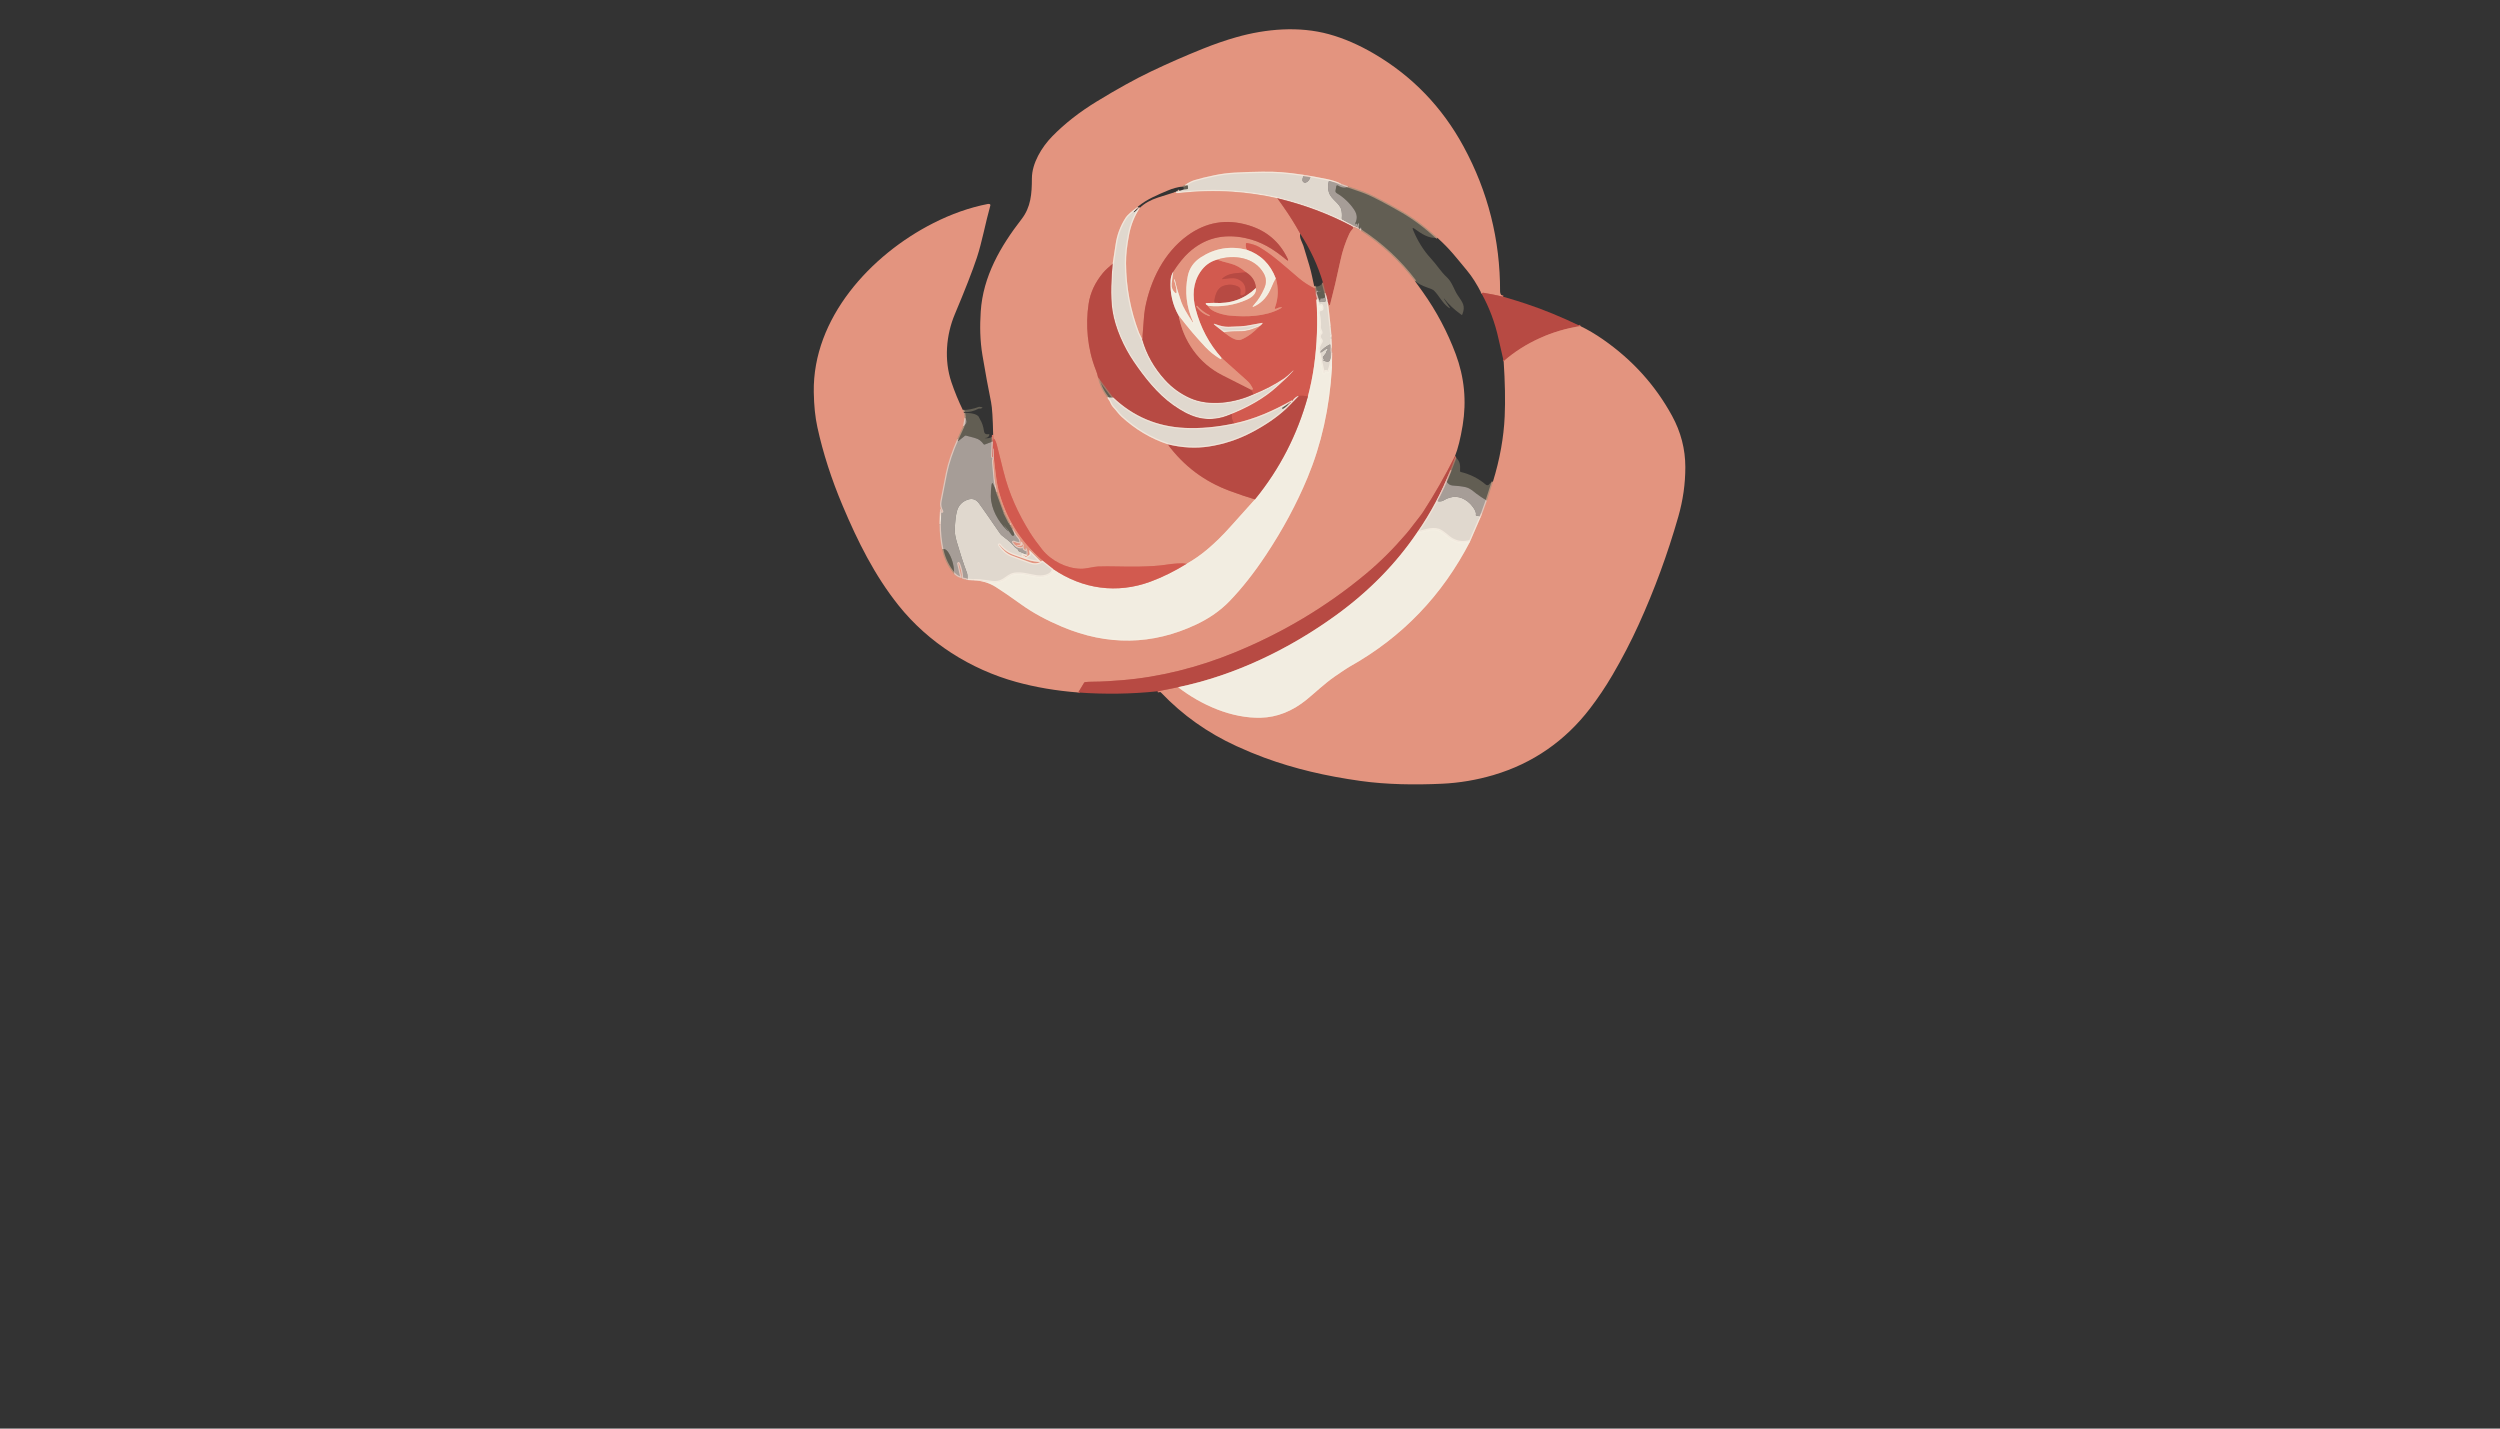 <?xml version="1.0" encoding="utf-8"?>
<svg xmlns="http://www.w3.org/2000/svg" width="490pt" height="280pt" viewBox="0 0 490 280" version="1.1" xmlns:xlink="http://www.w3.org/1999/xlink">
	<rect x="0" y="0" width="490" height="280" fill="#333333" stroke="none"/>
	<g id="surface2">
		<path vector-effect="non-scaling-stroke" d="M 294.617 58.155 Q 292.643 57.693 290.755 57.383 C 290.6 57.357 290.485 57.432 290.402 57.547" style="fill:none;stroke-width:0.50;stroke:#cd6f61;"/>
		<path stroke-opacity="0.635" vector-effect="non-scaling-stroke" d="M 281.752 46.635 Q 278.231 43.378 274.702 41.364 Q 270.699 39.08 268.421 38.042 Q 267.185 37.479 264.246 36.518" style="fill:none;stroke-width:0.50;stroke:#e3a188;"/>
		<path stroke-opacity="0.796" vector-effect="non-scaling-stroke" d="M 264.246 36.518 L 262.904 36.033" style="fill:none;stroke-width:0.50;stroke:#eab2a2;"/>
		<path stroke-opacity="0.949" vector-effect="non-scaling-stroke" d="M 262.904 36.033 Q 261.719 35.434 260.04 35.089 Q 255.008 34.054 251.203 33.752 Q 248.185 33.511 242.053 33.827 Q 240.047 33.93 238.048 34.343 Q 235.566 34.857 234.111 35.305 Q 233.262 35.566 232.232 36.269" style="fill:none;stroke-width:0.50;stroke:#ebbdad;"/>
		<path stroke-opacity="0.635" vector-effect="non-scaling-stroke" d="M 232.232 36.269 Q 231.778 36.366 231.793 36.553" style="fill:none;stroke-width:0.50;stroke:#e3a188;"/>
		<path stroke-opacity="0.949" vector-effect="non-scaling-stroke" d="M 222.981 40.535 Q 221.076 41.955 220.632 42.641 Q 219.051 45.08 218.643 47.978 Q 218.362 49.981 218.078 51.693" style="fill:none;stroke-width:0.50;stroke:#ebbdad;"/>
		<path vector-effect="non-scaling-stroke" d="M 218.078 51.693 Q 216.781 52.778 216.201 53.472 Q 213.883 56.244 213.378 59.489 C 212.724 63.684 213.154 68.421 214.778 72.501 Q 215.074 73.241 215.214 73.941" style="fill:none;stroke-width:0.50;stroke:#cd6f61;"/>
		<path stroke-opacity="0.635" vector-effect="non-scaling-stroke" d="M 215.214 73.941 Q 215.619 76.059 217.031 77.884" style="fill:none;stroke-width:0.50;stroke:#e3a188;"/>
		<path stroke-opacity="0.949" vector-effect="non-scaling-stroke" d="M 217.031 77.884 C 217.157 78.251 217.444 78.469 217.59 78.848 Q 217.837 79.479 218.284 79.947 C 218.767 80.446 219.234 81.149 219.802 81.671 Q 223.854 85.404 228.869 87.08" style="fill:none;stroke-width:0.50;stroke:#ebbdad;"/>
		<path vector-effect="non-scaling-stroke" d="M 228.869 87.08 Q 233.583 93.458 241.014 96.209 Q 243.743 97.219 245.964 97.885" style="fill:none;stroke-width:0.50;stroke:#cd6f61;"/>
		<path stroke-opacity="0.996" vector-effect="non-scaling-stroke" d="M 245.964 97.885 Q 243.557 100.539 241.253 103.136 Q 238.911 105.778 236.507 107.784 Q 234.65 109.33 232.639 110.466" style="fill:none;stroke-width:0.50;stroke:#ebc1b0;"/>
		<path vector-effect="non-scaling-stroke" d="M 232.639 110.466 Q 230.941 110.297 228.315 110.716 Q 226.645 110.983 223.03 111.058 C 220.657 111.106 217.381 110.937 215.189 111.035 C 214.288 111.075 212.873 111.499 211.832 111.479 C 209.02 111.419 206.053 109.941 204.271 107.709 Q 202.805 105.87 201.873 104.378 C 199.543 100.634 197.77 96.769 196.676 92.353 Q 195.83 88.93 195.368 87.131 Q 195.225 86.583 194.932 86.067 Q 194.909 86.021 194.883 86.067 L 194.84 86.141 Q 194.766 86.27 194.737 86.124 Q 194.651 85.688 194.659 85.246" style="fill:none;stroke-width:0.50;stroke:#db7767;"/>
		<path stroke-opacity="0.949" vector-effect="non-scaling-stroke" d="M 228.869 87.08 Q 233.087 88.118 236.975 87.513 Q 241.379 86.827 245.327 84.753 Q 249.381 82.624 252.018 80.176 Q 252.586 79.648 254.557 77.591" style="fill:none;stroke-width:0.50;stroke:#d3968d;"/>
		<path stroke-opacity="0.949" vector-effect="non-scaling-stroke" d="M 206.44 111.548 L 204.303 109.855" style="fill:none;stroke-width:0.50;stroke:#e29f94;"/>
		<path vector-effect="non-scaling-stroke" d="M 204.303 109.855 Q 197.778 104.209 195.695 95.98 Q 195.388 94.766 195.164 92.95 Q 194.984 91.475 194.803 89.888" style="fill:none;stroke-width:0.50;stroke:#db7767;"/>
		<path stroke-opacity="0.796" vector-effect="non-scaling-stroke" d="M 194.803 89.888 L 194.76 87.975 Q 194.757 87.894 194.7 87.917 L 194.697 87.92 Q 194.654 87.937 194.651 87.969 L 194.611 89.604 Q 194.611 89.61 194.602 89.607 L 194.522 89.561 Q 194.479 89.536 194.481 89.487 L 194.608 86.511" style="fill:none;stroke-width:0.50;stroke:#df8e83;"/>
		<path vector-effect="non-scaling-stroke" d="M 309.752 63.913 Q 305.569 64.573 301.853 66.252 Q 297.816 68.071 294.718 70.8" style="fill:none;stroke-width:0.50;stroke:#cd6f61;"/>
		<path stroke-opacity="0.949" vector-effect="non-scaling-stroke" d="M 223.888 66.536 Q 225.122 70.906 228.344 74.455 Q 230.459 76.785 233.336 78.053 C 237.081 79.703 242.142 78.937 245.683 77.273" style="fill:none;stroke-width:0.50;stroke:#d3968d;"/>
		<path stroke-opacity="0.949" vector-effect="non-scaling-stroke" d="M 245.683 77.273 Q 248.893 76.022 251.745 74.099 Q 252.224 73.778 253.447 72.607 Q 253.496 72.558 253.513 72.607 L 253.513 72.61 Q 253.53 72.659 253.516 72.673 Q 252.552 73.758 252.173 74.099 Q 251.002 75.164 250.299 75.812 C 247.794 78.119 244.581 79.852 241.439 81.126" style="fill:none;stroke-width:0.50;stroke:#e29f94;"/>
		<path stroke-opacity="0.949" vector-effect="non-scaling-stroke" d="M 241.439 81.126 Q 240.277 81.602 239.672 81.766 C 235.93 82.781 233.072 81.599 229.948 79.404 C 226.832 77.212 224.27 73.936 222.201 70.886 C 220.279 68.057 218.56 64.286 218.038 60.855 C 217.599 57.957 217.84 54.247 218.078 51.693" style="fill:none;stroke-width:0.50;stroke:#d3968d;"/>
		<path stroke-opacity="0.796" vector-effect="non-scaling-stroke" d="M 266.289 44.934 L 265.532 44.555" style="fill:none;stroke-width:0.50;stroke:#eab2a2;"/>
		<path stroke-opacity="0.635" vector-effect="non-scaling-stroke" d="M 277.353 55.125 Q 272.937 49.28 266.763 45.229" style="fill:none;stroke-width:0.50;stroke:#e3a188;"/>
		<path stroke-opacity="0.635" vector-effect="non-scaling-stroke" d="M 266.398 45.005 Q 266.309 44.965 266.289 44.934" style="fill:none;stroke-width:0.50;stroke:#e3a188;"/>
		<path stroke-opacity="0.949" vector-effect="non-scaling-stroke" d="M 241.898 82.994 Q 236.814 84.081 232.26 83.872 Q 224.08 83.499 218.187 77.907" style="fill:none;stroke-width:0.50;stroke:#d3968d;"/>
		<path stroke-opacity="0.635" vector-effect="non-scaling-stroke" d="M 218.187 77.907 L 215.214 73.941" style="fill:none;stroke-width:0.50;stroke:#c06759;"/>
		<path stroke-opacity="0.949" vector-effect="non-scaling-stroke" d="M 265.532 44.555 L 265.199 44.512" style="fill:none;stroke-width:0.50;stroke:#ebbdad;"/>
		<path stroke-opacity="0.949" vector-effect="non-scaling-stroke" d="M 265.199 44.512 Q 265.093 44.388 264.947 44.314 Q 258.141 40.724 250.368 38.862" style="fill:none;stroke-width:0.50;stroke:#d3968d;"/>
		<path stroke-opacity="0.949" vector-effect="non-scaling-stroke" d="M 250.368 38.862 Q 245.906 37.87 241.62 37.588 Q 236.441 37.247 230.754 37.861 Q 230.502 37.89 230.413 37.623" style="fill:none;stroke-width:0.50;stroke:#ebbdad;"/>
		<path stroke-opacity="0.949" vector-effect="non-scaling-stroke" d="M 230.832 37.474 Q 231.015 37.479 231.17 37.408" style="fill:none;stroke-width:0.50;stroke:#ebbdad;"/>
		<path stroke-opacity="0.945" vector-effect="non-scaling-stroke" d="M 190.82 113.749 Q 192.269 113.766 193.713 113.999 C 194.866 114.185 195.635 114.242 196.599 113.697 C 197.313 113.296 197.916 112.647 198.805 112.495 C 200.18 112.26 201.566 112.73 203.092 112.971 C 204.197 113.146 206.11 112.991 206.44 111.548" style="fill:none;stroke-width:0.50;stroke:#f4ede1;"/>
		<path stroke-opacity="0.996" vector-effect="non-scaling-stroke" d="M 206.44 111.548 C 212.187 115.468 218.947 116.432 225.503 114.001 Q 229.078 112.676 232.639 110.466" style="fill:none;stroke-width:0.50;stroke:#e3a498;"/>
		<path stroke-opacity="0.996" vector-effect="non-scaling-stroke" d="M 245.964 97.885 Q 253.243 88.962 256.342 77.72" style="fill:none;stroke-width:0.50;stroke:#d59c92;"/>
		<path stroke-opacity="0.635" vector-effect="non-scaling-stroke" d="M 257.733 56.554 L 257.905 57.699" style="fill:none;stroke-width:0.50;stroke:#d57463;"/>
		<path stroke-opacity="0.796" vector-effect="non-scaling-stroke" d="M 257.905 57.699 L 258.138 58.62" style="fill:none;stroke-width:0.50;stroke:#df8e83;"/>
		<path stroke-opacity="0.996" vector-effect="non-scaling-stroke" d="M 258.138 58.62 Q 258.023 58.743 258.029 58.849 Q 258.456 65.397 257.53 71.89 Q 257.108 74.848 256.342 77.72" style="fill:none;stroke-width:0.50;stroke:#e3a498;"/>
		<path vector-effect="non-scaling-stroke" d="M 256.342 77.72 Q 255.472 77.493 254.557 77.591" style="fill:none;stroke-width:0.50;stroke:#c55249;"/>
		<path stroke-opacity="0.949" vector-effect="non-scaling-stroke" d="M 254.557 77.591 Q 254 77.709 253.438 78.389" style="fill:none;stroke-width:0.50;stroke:#e29f94;"/>
		<path stroke-opacity="0.635" vector-effect="non-scaling-stroke" d="M 253.438 78.389 Q 253.346 78.397 253.206 78.466" style="fill:none;stroke-width:0.50;stroke:#d57463;"/>
		<path stroke-opacity="0.949" vector-effect="non-scaling-stroke" d="M 253.206 78.466 C 249.59 80.509 245.924 82.136 241.898 82.994" style="fill:none;stroke-width:0.50;stroke:#e29f94;"/>
		<path vector-effect="non-scaling-stroke" d="M 241.898 82.994 Q 241.313 82.17 241.439 81.126" style="fill:none;stroke-width:0.50;stroke:#c55249;"/>
		<path vector-effect="non-scaling-stroke" d="M 245.229 76.383 L 245.485 76.374 C 245.562 76.372 245.608 76.291 245.576 76.22 C 245.269 75.568 244.937 75.06 244.369 74.558 Q 241.895 72.381 239.425 70.137" style="fill:none;stroke-width:0.50;stroke:#db7767;"/>
		<path stroke-opacity="0.996" vector-effect="non-scaling-stroke" d="M 239.425 70.137 Q 235.747 65.988 234.335 60.536 C 233.686 58.043 233.778 55.541 235.23 53.343 Q 236.49 51.43 238.573 50.879" style="fill:none;stroke-width:0.50;stroke:#e3a498;"/>
		<path vector-effect="non-scaling-stroke" d="M 238.573 50.879 Q 239.405 51.229 241.218 51.673 Q 242.745 52.049 244.242 53.383" style="fill:none;stroke-width:0.50;stroke:#db7767;"/>
		<path vector-effect="non-scaling-stroke" d="M 244.242 53.383 C 242.65 53.564 240.782 53.392 239.565 54.62 Q 239.462 54.726 239.606 54.715 C 240.271 54.663 241.611 54.348 242.423 54.637 Q 244.228 55.283 244.139 57.159 Q 244.119 57.633 243.677 57.808 L 243.491 57.88 Q 243.06 58.049 243.106 57.59 Q 243.175 56.956 243.112 56.666 Q 243.037 56.319 242.489 56.089 Q 241.149 55.524 239.712 56.06 C 238.455 56.528 238.105 58.072 237.944 59.363" style="fill:none;stroke-width:0.50;stroke:#c55249;"/>
		<path stroke-opacity="0.996" vector-effect="non-scaling-stroke" d="M 237.944 59.363 L 236.455 59.403 Q 236.3 59.406 236.332 59.561 Q 236.346 59.633 236.438 59.704 Q 236.656 59.876 236.822 59.945" style="fill:none;stroke-width:0.50;stroke:#e3a498;"/>
		<path vector-effect="non-scaling-stroke" d="M 236.822 59.945 C 237.155 61.136 239.984 61.764 241.032 61.856 C 244.317 62.149 247.923 62.077 250.864 60.525 Q 251.697 60.086 250.764 60.267 Q 250.534 60.313 250.182 60.482 Q 249.745 60.688 249.909 60.235 Q 250.907 57.446 250.058 54.58" style="fill:none;stroke-width:0.50;stroke:#db7767;"/>
		<path stroke-opacity="0.996" vector-effect="non-scaling-stroke" d="M 250.058 54.58 Q 248.457 50.365 244.363 48.953" style="fill:none;stroke-width:0.50;stroke:#e3a498;"/>
		<path vector-effect="non-scaling-stroke" d="M 250.368 38.862 Q 250.996 39.746 251.527 40.498 Q 253.335 43.057 254.841 45.8" style="fill:none;stroke-width:0.50;stroke:#cd6f61;"/>
		<path stroke-opacity="0.635" vector-effect="non-scaling-stroke" d="M 257.578 56.075 L 257.733 56.554" style="fill:none;stroke-width:0.50;stroke:#e3a188;"/>
		<path vector-effect="non-scaling-stroke" d="M 257.733 56.554 Q 256.038 55.756 254.577 54.531 C 252.055 52.411 249.568 50.049 246.807 48.428 Q 245.938 47.918 244.394 47.631 Q 244.239 47.602 244.216 47.76 Q 244.133 48.377 244.363 48.953" style="fill:none;stroke-width:0.50;stroke:#db7767;"/>
		<path stroke-opacity="0.996" vector-effect="non-scaling-stroke" d="M 244.363 48.953 Q 239.528 47.745 235.371 50.434 Q 233.29 51.78 232.811 54.089 Q 231.873 58.64 233.833 63.07 Q 233.841 63.09 233.836 63.107 Q 233.824 63.142 233.801 63.173 Q 233.781 63.196 233.764 63.17 Q 231.999 60.531 231.54 59.217 Q 230.731 56.887 230.321 55.065 Q 230.292 54.93 230.206 54.807 Q 230.051 54.586 230.111 54.85 Q 230.226 55.332 230.367 55.765 C 230.533 56.281 230.57 56.62 230.611 57.171 Q 230.651 57.696 230.263 57.337 Q 229.555 56.683 229.655 55.596 Q 229.761 54.454 229.962 53.234" style="fill:none;stroke-width:0.50;stroke:#ebc1b0;"/>
		<path vector-effect="non-scaling-stroke" d="M 229.962 53.234 Q 231.489 50.879 232.929 49.55 Q 237.56 45.281 244.044 46.647 C 247.261 47.324 249.616 48.847 252.052 50.85 Q 252.709 51.392 252.339 50.626 Q 249.984 45.717 244.621 44.127 Q 238.197 42.222 232.765 46.159 C 228.155 49.499 225.483 54.927 224.436 60.413 Q 224.244 61.432 224.123 63.466 Q 224.037 64.952 223.888 66.536" style="fill:none;stroke-width:0.50;stroke:#cd6f61;"/>
		<path stroke-opacity="0.949" vector-effect="non-scaling-stroke" d="M 223.888 66.536 Q 223.73 66.169 223.572 65.87 Q 223.343 65.446 223.257 65.216 Q 220.761 58.651 220.706 51.602 Q 220.686 49.174 221.332 45.878 Q 221.88 43.074 223.426 40.722" style="fill:none;stroke-width:0.50;stroke:#ebbdad;"/>
		<path stroke-opacity="0.949" vector-effect="non-scaling-stroke" d="M 204.303 109.855 Q 203.35 110.756 201.807 110.182 Q 200.025 109.523 198.28 108.88 Q 196.966 108.398 195.839 106.817 Q 195.816 106.782 195.85 106.754 Q 195.885 106.725 195.913 106.762 Q 197.015 108.177 198.702 108.777 C 201.046 109.606 202.088 110.096 203.921 110.137 Q 204.068 110.139 203.964 110.036 L 201.818 107.89 Q 201.703 107.775 201.726 107.93 L 201.815 108.553 Q 201.838 108.711 201.703 108.794 L 201.213 109.106 C 201.132 109.158 201.038 109.17 200.957 109.138 Q 200.906 109.115 200.865 109.035 Q 200.797 108.906 200.65 108.877 Q 200.538 108.857 200.458 108.891 C 200.452 108.894 200.449 108.891 200.447 108.886 C 200.444 108.883 200.447 108.877 200.449 108.874 Q 200.693 108.728 200.914 108.943 Q 201.018 109.043 201.152 108.992 Q 201.302 108.934 201.411 108.765" style="fill:none;stroke-width:0.50;stroke:#ebbdad;"/>
		<path stroke-opacity="0.796" vector-effect="non-scaling-stroke" d="M 200.036 106.544 L 199.993 106.656 Q 199.939 106.805 199.781 106.805 L 199.362 106.805 Q 199.101 106.805 199.339 106.912 Q 199.933 107.178 200.332 106.883 Q 200.449 106.797 200.455 106.65 Q 200.461 106.452 200.332 106.237 Q 200.24 106.088 200.171 106.246 L 200.036 106.544" style="fill:none;stroke-width:0.50;stroke:#eab2a2;"/>
		<path stroke-opacity="0.635" vector-effect="non-scaling-stroke" d="M 198.564 103.526 L 198.197 102.926" style="fill:none;stroke-width:0.50;stroke:#e3a188;"/>
		<path stroke-opacity="0.796" vector-effect="non-scaling-stroke" d="M 198.197 102.926 Q 198.137 102.582 197.904 102.467" style="fill:none;stroke-width:0.50;stroke:#eab2a2;"/>
		<path stroke-opacity="0.635" vector-effect="non-scaling-stroke" d="M 197.904 102.467 L 196.889 100.427" style="fill:none;stroke-width:0.50;stroke:#e3a188;"/>
		<path stroke-opacity="0.796" vector-effect="non-scaling-stroke" d="M 196.889 100.427 Q 196.889 100.295 196.837 100.172" style="fill:none;stroke-width:0.50;stroke:#eab2a2;"/>
		<path stroke-opacity="0.635" vector-effect="non-scaling-stroke" d="M 196.837 100.172 L 195.471 96.427" style="fill:none;stroke-width:0.50;stroke:#e3a188;"/>
		<path stroke-opacity="0.635" vector-effect="non-scaling-stroke" d="M 194.593 85.57 L 194.608 86.511" style="fill:none;stroke-width:0.50;stroke:#d57463;"/>
		<path stroke-opacity="0.796" vector-effect="non-scaling-stroke" d="M 194.803 89.888 Q 194.651 90.264 194.694 90.695 Q 194.854 92.301 194.984 93.911 C 195.052 94.76 195.305 95.581 195.471 96.427" style="fill:none;stroke-width:0.50;stroke:#eab2a2;"/>
		<path stroke-opacity="0.796" vector-effect="non-scaling-stroke" d="M 198.564 103.526 Q 199.032 104.582 199.746 105.417 Q 200.134 105.87 200.036 106.544 Q 199.319 106.513 198.688 106.209 Q 198.547 106.143 198.625 106.275 Q 199.161 107.198 199.982 107.239 Q 200.515 107.267 200.541 106.711 Q 200.544 106.645 200.602 106.653 L 200.604 106.653 Q 200.668 106.662 200.668 106.691 L 200.67 107.419 Q 200.67 107.617 200.828 107.646 Q 200.877 107.655 200.952 107.749 Q 201.029 107.844 200.986 107.589 Q 200.972 107.494 201.009 107.411 Q 201.081 107.256 201.175 107.399 Q 201.571 107.996 201.411 108.765" style="fill:none;stroke-width:0.50;stroke:#eab2a2;"/>
		<path vector-effect="non-scaling-stroke" d="M 226.895 135.492 L 230.912 134.691" style="fill:none;stroke-width:0.50;stroke:#cd6f61;"/>
		<path stroke-opacity="0.996" vector-effect="non-scaling-stroke" d="M 230.912 134.691 C 235.434 138.186 241.43 140.823 247.111 140.674 Q 251.892 140.55 256.104 137.122 C 257.607 135.899 259.659 133.94 261.627 132.582 Q 263.931 130.996 264.413 130.729 C 274.897 124.87 282.696 116.673 288.167 106.065" style="fill:none;stroke-width:0.50;stroke:#ebc1b0;"/>
		<path stroke-opacity="0.949" vector-effect="non-scaling-stroke" d="M 288.167 106.065 L 290.528 100.614" style="fill:none;stroke-width:0.50;stroke:#ebbdad;"/>
		<path stroke-opacity="0.796" vector-effect="non-scaling-stroke" d="M 290.528 100.614 L 291.429 98.1" style="fill:none;stroke-width:0.50;stroke:#eab2a2;"/>
		<path stroke-opacity="0.635" vector-effect="non-scaling-stroke" d="M 291.429 98.1 L 292.612 94.425" style="fill:none;stroke-width:0.50;stroke:#e3a188;"/>
		<path stroke-opacity="0.996" vector-effect="non-scaling-stroke" d="M 229.962 53.234 Q 229.495 54.009 229.44 54.91 Q 229.213 58.697 231.038 61.899" style="fill:none;stroke-width:0.50;stroke:#d59c92;"/>
		<path vector-effect="non-scaling-stroke" d="M 231.038 61.899 Q 231.707 65.601 233.882 68.633 Q 236.151 71.795 239.64 73.554 Q 242.435 74.963 245.229 76.383" style="fill:none;stroke-width:0.50;stroke:#cd6f61;"/>
		<path vector-effect="non-scaling-stroke" d="M 245.229 76.383 Q 245.533 76.782 245.683 77.273" style="fill:none;stroke-width:0.50;stroke:#c55249;"/>
		<path stroke-opacity="0.635" vector-effect="non-scaling-stroke" d="M 188.72 80.366 L 188.884 80.787" style="fill:none;stroke-width:0.50;stroke:#e3a188;"/>
		<path stroke-opacity="0.635" vector-effect="non-scaling-stroke" d="M 188.93 80.939 L 189.059 81.82" style="fill:none;stroke-width:0.50;stroke:#e3a188;"/>
		<path stroke-opacity="0.796" vector-effect="non-scaling-stroke" d="M 189.059 81.82 L 188.755 83.582" style="fill:none;stroke-width:0.50;stroke:#eab2a2;"/>
		<path stroke-opacity="0.635" vector-effect="non-scaling-stroke" d="M 188.755 83.582 L 187.664 85.961" style="fill:none;stroke-width:0.50;stroke:#e3a188;"/>
		<path stroke-opacity="0.796" vector-effect="non-scaling-stroke" d="M 187.664 85.961 Q 186.006 89.731 185.409 92.62 Q 184.91 95.042 184.299 98.29 Q 184.112 99.285 184.631 100.198 Q 184.649 100.226 184.649 100.255 C 184.652 100.298 184.591 100.266 184.574 100.215 Q 184.491 99.971 184.339 99.77 Q 184.247 99.647 184.241 99.802 L 184.224 100.358" style="fill:none;stroke-width:0.50;stroke:#eab2a2;"/>
		<path stroke-opacity="0.949" vector-effect="non-scaling-stroke" d="M 184.224 100.358 L 184.161 102.76" style="fill:none;stroke-width:0.50;stroke:#ebbdad;"/>
		<path stroke-opacity="0.796" vector-effect="non-scaling-stroke" d="M 184.161 102.76 Q 184.164 105.222 184.652 107.643" style="fill:none;stroke-width:0.50;stroke:#eab2a2;"/>
		<path stroke-opacity="0.635" vector-effect="non-scaling-stroke" d="M 184.652 107.643 Q 185.188 110.326 186.981 112.469" style="fill:none;stroke-width:0.50;stroke:#e3a188;"/>
		<path stroke-opacity="0.796" vector-effect="non-scaling-stroke" d="M 186.981 112.469 Q 187.567 113.066 188.316 113.275 Q 188.505 113.327 188.462 113.135 L 187.845 110.446 Q 187.831 110.386 187.836 110.386 L 187.839 110.386 Q 187.879 110.375 187.894 110.412 Q 188.479 111.835 188.528 113.261 Q 188.534 113.422 188.691 113.448 L 189.348 113.568 Q 189.366 113.571 189.363 113.588 L 189.348 113.669 Q 189.343 113.694 189.32 113.686 Q 189.082 113.588 188.835 113.611 Q 188.832 113.614 188.835 113.614 C 189.107 113.634 189.291 113.714 189.592 113.677" style="fill:none;stroke-width:0.50;stroke:#eab2a2;"/>
		<path stroke-opacity="0.949" vector-effect="non-scaling-stroke" d="M 189.592 113.677 L 190.82 113.749" style="fill:none;stroke-width:0.50;stroke:#ebbdad;"/>
		<path stroke-opacity="0.996" vector-effect="non-scaling-stroke" d="M 190.82 113.749 Q 193.233 113.818 195.193 115.063 Q 197.115 116.282 200.211 118.506 Q 203.497 120.87 208.136 122.83 Q 221.55 128.5 234.481 122.391 Q 238.346 120.563 241.006 117.806 Q 244.612 114.067 248.096 108.82 Q 253.057 101.348 256.273 93.618 Q 260.341 83.837 261.05 72.24" style="fill:none;stroke-width:0.50;stroke:#ebc1b0;"/>
		<path stroke-opacity="0.949" vector-effect="non-scaling-stroke" d="M 261.05 72.24 L 261.105 69.081" style="fill:none;stroke-width:0.50;stroke:#ebbdad;"/>
		<path stroke-opacity="0.796" vector-effect="non-scaling-stroke" d="M 261.105 69.081 Q 260.953 68.656 261.064 68.257" style="fill:none;stroke-width:0.50;stroke:#eab2a2;"/>
		<path stroke-opacity="0.949" vector-effect="non-scaling-stroke" d="M 261.064 68.257 L 260.973 66.395" style="fill:none;stroke-width:0.50;stroke:#ebbdad;"/>
		<path stroke-opacity="0.796" vector-effect="non-scaling-stroke" d="M 260.973 66.395 Q 261.113 66.246 260.958 66.08" style="fill:none;stroke-width:0.50;stroke:#eab2a2;"/>
		<path stroke-opacity="0.949" vector-effect="non-scaling-stroke" d="M 260.958 66.08 Q 261.021 65.592 260.947 65.486" style="fill:none;stroke-width:0.50;stroke:#ebbdad;"/>
		<path stroke-opacity="0.796" vector-effect="non-scaling-stroke" d="M 260.947 65.486 L 260.812 64.017" style="fill:none;stroke-width:0.50;stroke:#eab2a2;"/>
		<path stroke-opacity="0.949" vector-effect="non-scaling-stroke" d="M 260.812 64.017 L 260.298 59.343" style="fill:none;stroke-width:0.50;stroke:#ebbdad;"/>
		<path stroke-opacity="0.796" vector-effect="non-scaling-stroke" d="M 266.398 45.005 L 266.763 45.229" style="fill:none;stroke-width:0.50;stroke:#eab2a2;"/>
		<path vector-effect="non-scaling-stroke" d="M 285.175 89.415 Q 282.317 95.105 278.954 100.301 C 278.386 101.176 277.689 101.962 277.089 102.771 Q 276.317 103.816 275.652 104.59 Q 271.813 109.078 267.655 112.532 Q 256.164 122.087 241.935 127.908 C 234.926 130.778 227.308 132.749 219.708 133.334 C 218.112 133.458 216.064 133.618 214.075 133.618 Q 213.392 133.618 212.698 133.687 Q 212.555 133.701 212.48 133.825 L 211.33 135.727" style="fill:none;stroke-width:0.50;stroke:#cd6f61;"/>
		<path vector-effect="non-scaling-stroke" d="M 265.199 44.512 Q 265.262 44.718 265.156 44.833 Q 264.697 45.318 264.47 45.803 Q 263.314 48.285 262.732 51.019 Q 261.676 55.963 260.689 59.719 Q 260.643 59.891 260.505 59.776 Q 260.396 59.684 260.298 59.343" style="fill:none;stroke-width:0.50;stroke:#cd6f61;"/>
		<path stroke-opacity="0.949" vector-effect="non-scaling-stroke" d="M 260.298 59.343 L 260.218 59.122" style="fill:none;stroke-width:0.50;stroke:#d3968d;"/>
		<path stroke-opacity="0.796" vector-effect="non-scaling-stroke" d="M 260.218 59.122 Q 260.221 58.938 260.172 58.789" style="fill:none;stroke-width:0.50;stroke:#ce847c;"/>
		<path stroke-opacity="0.949" vector-effect="non-scaling-stroke" d="M 260.172 58.789 L 259.811 57.4" style="fill:none;stroke-width:0.50;stroke:#d3968d;"/>
		<path stroke-opacity="0.635" vector-effect="non-scaling-stroke" d="M 259.811 57.4 L 259.3 55.378" style="fill:none;stroke-width:0.50;stroke:#c06759;"/>
		<path stroke-opacity="0.635" vector-effect="non-scaling-stroke" d="M 285.246 89.604 L 284.282 92.101" style="fill:none;stroke-width:0.50;stroke:#c06759;"/>
		<path stroke-opacity="0.949" vector-effect="non-scaling-stroke" d="M 284.282 92.101 Q 281.743 98.631 277.743 104.398" style="fill:none;stroke-width:0.50;stroke:#d3968d;"/>
		<path stroke-opacity="0.996" vector-effect="non-scaling-stroke" d="M 277.743 104.398 Q 271.506 113.6 261.822 120.612 C 252.689 127.226 242.036 132.379 230.912 134.691" style="fill:none;stroke-width:0.50;stroke:#d59c92;"/>
		<path stroke-opacity="0.945" vector-effect="non-scaling-stroke" d="M 261.05 72.24 L 260.921 70.765 Q 260.918 70.757 260.924 70.751 Q 260.933 70.745 260.935 70.757 Q 260.938 70.762 260.938 70.771 Q 260.815 71.744 260.43 72.797 Q 260.384 72.926 260.25 72.891 Q 260.172 72.871 260.066 72.802 Q 259.948 72.722 259.811 72.765 Q 259.61 72.825 259.601 73.112 Q 259.598 73.127 259.59 73.132 Q 259.555 73.152 259.507 73.149 Q 259.432 73.141 259.415 73.066 Q 258.872 70.777 258.431 68.458 Q 258.347 68.019 258.996 66.958 Q 259.068 66.846 258.999 66.734 Q 258.832 66.461 258.815 66.441 Q 258.623 66.223 258.629 66.002 Q 258.64 65.509 258.895 65.348 Q 259.033 65.265 258.967 65.119 Q 258.631 64.355 258.649 64.163 Q 258.749 62.944 258.471 61.627 Q 258.39 61.248 258.448 61.079 Q 258.574 60.714 258.961 60.697 C 259.05 60.694 259.125 60.634 259.154 60.548 Q 259.217 60.356 259.065 59.911 Q 259.007 59.742 258.881 59.868 Q 258.703 60.052 258.499 59.911 Q 258.373 59.825 258.359 59.676 L 258.29 59.053" style="fill:none;stroke-width:0.50;stroke:#f4ede1;"/>
		<path stroke-opacity="0.792" vector-effect="non-scaling-stroke" d="M 258.29 59.053 Q 258.281 58.809 258.138 58.62" style="fill:none;stroke-width:0.50;stroke:#f4ebe0;"/>
		<path stroke-opacity="0.996" vector-effect="non-scaling-stroke" d="M 250.058 54.58 Q 249.722 55.122 249.117 56.554 Q 248.159 58.818 246.196 59.905 Q 244.962 60.588 245.906 59.541 Q 246.988 58.344 247.803 56.468 Q 248.472 54.936 247.677 53.55 C 245.875 50.402 241.824 49.84 238.573 50.879" style="fill:none;stroke-width:0.50;stroke:#ebc1b0;"/>
		<path stroke-opacity="0.996" vector-effect="non-scaling-stroke" d="M 239.425 70.137 Q 239.413 70.349 239.399 70.358 C 239.301 70.407 239.187 70.401 239.095 70.343 C 238.062 69.704 237.167 69.021 236.295 68.103 Q 233.566 65.228 231.038 61.899" style="fill:none;stroke-width:0.50;stroke:#ebc1b0;"/>
		<path stroke-opacity="0.996" vector-effect="non-scaling-stroke" d="M 236.822 59.945 Q 240.736 60.327 244.3 58.769 Q 246.32 57.885 246.17 56.451" style="fill:none;stroke-width:0.50;stroke:#ebc1b0;"/>
		<path vector-effect="non-scaling-stroke" d="M 246.17 56.451 Q 246.007 54.471 244.242 53.383" style="fill:none;stroke-width:0.50;stroke:#cd6f61;"/>
		<path stroke-opacity="0.996" vector-effect="non-scaling-stroke" d="M 246.17 56.451 Q 242.762 59.704 237.944 59.363" style="fill:none;stroke-width:0.50;stroke:#d59c92;"/>
		<path stroke-opacity="0.945" vector-effect="non-scaling-stroke" d="M 288.167 106.065 Q 286.279 106.639 284.612 105.715 C 283.797 105.265 282.891 104.189 281.912 103.867 C 280.667 103.457 279.003 104.094 277.743 104.398" style="fill:none;stroke-width:0.50;stroke:#f4ede1;"/>
		<path vector-effect="non-scaling-stroke" d="M 237.089 61.787 Q 235.689 61.105 234.668 59.954 Q 234.593 59.871 234.536 59.968 L 234.49 60.049 Q 234.475 60.072 234.49 60.092 Q 235.434 61.403 236.977 61.974 Q 237.035 61.997 237.066 61.942 L 237.112 61.862 Q 237.141 61.813 237.089 61.787" style="fill:none;stroke-width:0.50;stroke:#db7767;"/>
		<path vector-effect="non-scaling-stroke" d="M 239.852 65.093 C 240.88 65.905 242.285 66.978 243.27 66.567 Q 245.123 65.793 246.833 63.962" style="fill:none;stroke-width:0.50;stroke:#db7767;"/>
		<path stroke-opacity="0.949" vector-effect="non-scaling-stroke" d="M 246.833 63.962 Q 247.272 63.67 247.441 63.391 Q 247.525 63.259 247.37 63.285 Q 245.803 63.558 244.239 63.853 Q 243.62 63.968 240.776 64.054 C 239.97 64.077 239.069 63.842 238.421 63.598 Q 237.482 63.242 238.274 63.859 L 239.852 65.093" style="fill:none;stroke-width:0.50;stroke:#e29f94;"/>
		<path stroke-opacity="0.949" vector-effect="non-scaling-stroke" d="M 246.833 63.962 Q 244.664 64.918 243.442 64.921 Q 241.663 64.923 239.852 65.093" style="fill:none;stroke-width:0.50;stroke:#ebbdad;"/>
		<path d="M 294.617 58.155 Q 292.643 57.693 290.755 57.383 C 290.6 57.357 290.485 57.432 290.402 57.547 Q 289.019 54.795 287.519 53.005 C 285.507 50.603 284.271 48.893 281.752 46.635 Q 278.231 43.378 274.702 41.364 Q 270.699 39.08 268.421 38.042 Q 267.185 37.479 264.246 36.518 L 262.904 36.033 Q 261.719 35.434 260.04 35.089 Q 255.008 34.054 251.203 33.752 Q 248.185 33.511 242.053 33.827 Q 240.047 33.93 238.048 34.343 Q 235.566 34.857 234.111 35.305 Q 233.262 35.566 232.232 36.269 Q 231.778 36.366 231.793 36.553 Q 230.301 36.739 228.941 37.319 C 226.984 38.157 224.875 38.96 222.981 40.535 Q 221.076 41.955 220.632 42.641 Q 219.051 45.08 218.643 47.978 Q 218.362 49.981 218.078 51.693 Q 216.781 52.778 216.201 53.472 Q 213.883 56.244 213.378 59.489 C 212.724 63.684 213.154 68.421 214.778 72.501 Q 215.074 73.241 215.214 73.941 Q 215.619 76.059 217.031 77.884 C 217.157 78.251 217.444 78.469 217.59 78.848 Q 217.837 79.479 218.284 79.947 C 218.767 80.446 219.234 81.149 219.802 81.671 Q 223.854 85.404 228.869 87.08 Q 233.583 93.458 241.014 96.209 Q 243.743 97.219 245.964 97.885 Q 243.557 100.539 241.253 103.136 Q 238.911 105.778 236.507 107.784 Q 234.65 109.33 232.639 110.466 Q 230.941 110.297 228.315 110.716 Q 226.645 110.983 223.03 111.058 C 220.657 111.106 217.381 110.937 215.189 111.035 C 214.288 111.075 212.873 111.499 211.832 111.479 C 209.02 111.419 206.053 109.941 204.271 107.709 Q 202.805 105.87 201.873 104.378 C 199.543 100.634 197.77 96.769 196.676 92.353 Q 195.83 88.93 195.368 87.131 Q 195.225 86.583 194.932 86.067 Q 194.909 86.021 194.883 86.067 L 194.84 86.141 Q 194.766 86.27 194.737 86.124 Q 194.651 85.688 194.659 85.246 Q 194.57 80.42 194.255 78.856 Q 193.394 74.601 192.565 69.655 C 192.071 66.697 192.04 63.931 192.223 61.073 C 192.665 54.195 196.085 48.296 200.223 42.957 C 202.045 40.607 202.248 38.013 202.251 34.963 C 202.257 31.988 204.185 28.823 206.237 26.726 Q 209.886 22.993 214.925 19.914 Q 220.959 16.224 225.587 14.015 Q 230.51 11.665 235.761 9.556 Q 239.149 8.193 242.311 7.295 C 248.153 5.634 254.62 5.095 260.471 6.704 Q 264.858 7.912 269.351 10.552 Q 280.572 17.142 286.856 28.714 Q 294.055 41.973 294.015 57.125 Q 294.015 57.791 294.617 58.155 Z" style="fill:#e3947f;"/>
		<path fill-opacity="0.898" d="M 262.904 36.033 L 260.608 35.488 Q 260.471 35.454 260.433 35.591 Q 260.143 36.716 260.476 37.743 C 260.91 39.086 262.531 39.783 262.886 41.069 Q 263.076 41.76 262.993 42.808 Q 262.981 42.954 263.11 43.028 L 265.167 44.216 Q 265.274 44.279 265.334 44.386 Q 265.397 44.492 265.532 44.555 L 265.199 44.512 Q 265.093 44.388 264.947 44.314 Q 258.141 40.724 250.368 38.862 Q 245.906 37.87 241.62 37.588 Q 236.441 37.247 230.754 37.861 Q 230.502 37.89 230.413 37.623 Q 230.622 37.485 230.832 37.474 Q 231.015 37.479 231.17 37.408 L 232.031 37.138 L 232.694 37.066 Q 232.843 37.049 232.851 36.9 Q 232.909 36.053 232.232 36.269 Q 233.262 35.566 234.111 35.305 Q 235.566 34.857 238.048 34.343 Q 240.047 33.93 242.053 33.827 Q 248.185 33.511 251.203 33.752 Q 255.008 34.054 260.04 35.089 Q 261.719 35.434 262.904 36.033 Z M 255.656 34.406 Q 255.541 34.386 255.49 34.493 Q 255.292 34.888 255.28 35.273 C 255.266 35.626 255.61 35.887 255.946 35.775 Q 256.511 35.586 256.815 34.788 Q 256.875 34.627 256.703 34.596 L 255.656 34.406 Z" style="fill:#f3ebe0;"/>
		<path fill-opacity="0.592" d="M 262.904 36.033 L 264.246 36.518 Q 263.495 37.118 262.27 36.392 Q 261.968 36.214 261.908 36.558 L 261.765 37.345 Q 261.707 37.677 261.997 37.852 Q 264.04 39.075 265.374 41.023 C 265.982 41.907 266.12 42.787 265.641 43.74 C 265.569 43.883 265.621 44.15 265.776 44.429 Q 265.816 44.5 265.879 44.477 Q 265.982 44.44 265.882 44.394 Q 265.538 44.225 265.687 43.881 C 265.727 43.792 265.845 43.777 265.905 43.852 Q 266.086 44.079 266.149 44.314 Q 266.152 44.32 266.152 44.314 Q 266.154 44.308 266.157 44.305 Q 266.172 44.271 266.163 44.259 Q 265.997 43.972 266.249 43.769 Q 266.39 43.657 266.375 43.838 L 266.289 44.934 L 265.532 44.555 Q 265.397 44.492 265.334 44.386 Q 265.274 44.279 265.167 44.216 L 263.11 43.028 Q 262.981 42.954 262.993 42.808 Q 263.076 41.76 262.886 41.069 C 262.531 39.783 260.91 39.086 260.476 37.743 Q 260.143 36.716 260.433 35.591 Q 260.471 35.454 260.608 35.488 L 262.904 36.033 Z" style="fill:#f5e5dc;"/>
		<path fill-opacity="0.271" d="M 232.031 37.138 Q 232.037 36.731 231.793 36.553 Q 231.778 36.366 232.232 36.269 Q 232.909 36.053 232.851 36.9 Q 232.843 37.049 232.694 37.066 L 232.031 37.138 Z" style="fill:#e2d3ab;"/>
		<path fill-opacity="0.271" d="M 264.246 36.518 Q 267.185 37.479 268.421 38.042 Q 270.699 39.08 274.702 41.364 Q 278.231 43.378 281.752 46.635 C 279.941 46.776 278.618 45.803 277.244 44.833 Q 276.702 44.452 276.957 45.066 Q 278.317 48.351 280.478 50.684 C 281.64 51.937 282.354 53.203 283.614 54.373 C 284.618 55.309 284.985 56.772 285.688 57.834 C 286.646 59.277 287.309 59.931 286.603 61.655 Q 286.552 61.782 286.44 61.701 Q 284.342 60.198 283.025 58.496 Q 282.965 58.419 283.005 58.499 Q 283.014 58.514 283.008 58.525 Q 282.997 58.56 283.028 58.608 Q 283.714 59.676 283.961 60.003 Q 284.497 60.714 283.835 60.212 C 282.658 59.323 282.059 57.934 281.043 56.938 Q 280.805 56.706 279.585 56.29 Q 278.415 55.891 277.353 55.125 Q 272.937 49.28 266.763 45.229 Q 266.869 44.862 266.803 44.67 Q 266.746 44.506 266.628 44.632 Q 266.484 44.79 266.398 45.005 Q 266.309 44.965 266.289 44.934 L 266.375 43.838 Q 266.39 43.657 266.249 43.769 Q 265.997 43.972 266.163 44.259 Q 266.172 44.271 266.157 44.305 Q 266.154 44.308 266.152 44.314 Q 266.152 44.32 266.149 44.314 Q 266.086 44.079 265.905 43.852 C 265.845 43.777 265.727 43.792 265.687 43.881 Q 265.538 44.225 265.882 44.394 Q 265.982 44.44 265.879 44.477 Q 265.816 44.5 265.776 44.429 C 265.621 44.15 265.569 43.883 265.641 43.74 C 266.12 42.787 265.982 41.907 265.374 41.023 Q 264.04 39.075 261.997 37.852 Q 261.707 37.677 261.765 37.345 L 261.908 36.558 Q 261.968 36.214 262.27 36.392 Q 263.495 37.118 264.246 36.518 Z" style="fill:#e2d3ab;"/>
		<path d="M 231.17 37.408 Q 231.015 37.479 230.832 37.474 Q 230.886 37.37 231.17 37.408 Z" style="fill:#e3947f;"/>
		<path d="M 250.368 38.862 Q 250.996 39.746 251.527 40.498 Q 253.335 43.057 254.841 45.8 Q 254.724 46.411 254.999 47.054 Q 255.435 48.07 255.467 48.182 Q 256.038 50.118 256.632 52.049 C 257.033 53.355 257.266 54.721 257.578 56.075 L 257.733 56.554 Q 256.038 55.756 254.577 54.531 C 252.055 52.411 249.568 50.049 246.807 48.428 Q 245.938 47.918 244.394 47.631 Q 244.239 47.602 244.216 47.76 Q 244.133 48.377 244.363 48.953 Q 239.528 47.745 235.371 50.434 Q 233.29 51.78 232.811 54.089 Q 231.873 58.64 233.833 63.07 Q 233.841 63.09 233.836 63.107 Q 233.824 63.142 233.801 63.173 Q 233.781 63.196 233.764 63.17 Q 231.999 60.531 231.54 59.217 Q 230.731 56.887 230.321 55.065 Q 230.292 54.93 230.206 54.807 Q 230.051 54.586 230.111 54.85 Q 230.226 55.332 230.367 55.765 C 230.533 56.281 230.57 56.62 230.611 57.171 Q 230.651 57.696 230.263 57.337 Q 229.555 56.683 229.655 55.596 Q 229.761 54.454 229.962 53.234 Q 231.489 50.879 232.929 49.55 Q 237.56 45.281 244.044 46.647 C 247.261 47.324 249.616 48.847 252.052 50.85 Q 252.709 51.392 252.339 50.626 Q 249.984 45.717 244.621 44.127 Q 238.197 42.222 232.765 46.159 C 228.155 49.499 225.483 54.927 224.436 60.413 Q 224.244 61.432 224.123 63.466 Q 224.037 64.952 223.888 66.536 Q 223.73 66.169 223.572 65.87 Q 223.343 65.446 223.257 65.216 Q 220.761 58.651 220.706 51.602 Q 220.686 49.174 221.332 45.878 Q 221.88 43.074 223.426 40.722 Q 224.743 39.442 226.975 38.713 Q 228.683 38.157 230.413 37.623 Q 230.502 37.89 230.754 37.861 Q 236.441 37.247 241.62 37.588 Q 245.906 37.87 250.368 38.862 Z" style="fill:#e3947f;"/>
		<path d="M 250.368 38.862 Q 258.141 40.724 264.947 44.314 Q 265.093 44.388 265.199 44.512 Q 265.262 44.718 265.156 44.833 Q 264.697 45.318 264.47 45.803 Q 263.314 48.285 262.732 51.019 Q 261.676 55.963 260.689 59.719 Q 260.643 59.891 260.505 59.776 Q 260.396 59.684 260.298 59.343 L 260.218 59.122 Q 260.221 58.938 260.172 58.789 L 259.811 57.4 L 259.3 55.378 Q 257.796 50.336 254.841 45.8 Q 253.335 43.057 251.527 40.498 Q 250.996 39.746 250.368 38.862 Z" style="fill:#b74a43;"/>
		<path d="M 188.72 80.366 L 188.884 80.787 Q 188.927 80.876 188.93 80.939 L 189.059 81.82 L 188.755 83.582 L 187.664 85.961 Q 186.006 89.731 185.409 92.62 Q 184.91 95.042 184.299 98.29 Q 184.112 99.285 184.631 100.198 Q 184.649 100.226 184.649 100.255 C 184.652 100.298 184.591 100.266 184.574 100.215 Q 184.491 99.971 184.339 99.77 Q 184.247 99.647 184.241 99.802 L 184.224 100.358 L 184.161 102.76 Q 184.164 105.222 184.652 107.643 Q 185.188 110.326 186.981 112.469 Q 187.567 113.066 188.316 113.275 Q 188.505 113.327 188.462 113.135 L 187.845 110.446 Q 187.831 110.386 187.836 110.386 L 187.839 110.386 Q 187.879 110.375 187.894 110.412 Q 188.479 111.835 188.528 113.261 Q 188.534 113.422 188.691 113.448 L 189.348 113.568 Q 189.366 113.571 189.363 113.588 L 189.348 113.669 Q 189.343 113.694 189.32 113.686 Q 189.082 113.588 188.835 113.611 Q 188.832 113.614 188.835 113.614 C 189.107 113.634 189.291 113.714 189.592 113.677 L 190.82 113.749 Q 193.233 113.818 195.193 115.063 Q 197.115 116.282 200.211 118.506 Q 203.497 120.87 208.136 122.83 Q 221.55 128.5 234.481 122.391 Q 238.346 120.563 241.006 117.806 Q 244.612 114.067 248.096 108.82 Q 253.057 101.348 256.273 93.618 Q 260.341 83.837 261.05 72.24 L 261.105 69.081 Q 260.953 68.656 261.064 68.257 L 260.973 66.395 Q 261.113 66.246 260.958 66.08 Q 261.021 65.592 260.947 65.486 L 260.812 64.017 L 260.298 59.343 Q 260.396 59.684 260.505 59.776 Q 260.643 59.891 260.689 59.719 Q 261.676 55.963 262.732 51.019 Q 263.314 48.285 264.47 45.803 Q 264.697 45.318 265.156 44.833 Q 265.262 44.718 265.199 44.512 L 265.532 44.555 L 266.289 44.934 Q 266.309 44.965 266.398 45.005 L 266.763 45.229 Q 272.937 49.28 277.353 55.125 Q 278.125 56.184 278.856 57.214 Q 282.891 62.892 285.324 69.408 Q 287.857 76.199 286.684 83.364 Q 286.058 87.186 285.175 89.415 Q 282.317 95.105 278.954 100.301 C 278.386 101.176 277.689 101.962 277.089 102.771 Q 276.317 103.816 275.652 104.59 Q 271.813 109.078 267.655 112.532 Q 256.164 122.087 241.935 127.908 C 234.926 130.778 227.308 132.749 219.708 133.334 C 218.112 133.458 216.064 133.618 214.075 133.618 Q 213.392 133.618 212.698 133.687 Q 212.555 133.701 212.48 133.825 L 211.33 135.727 Q 204.868 135.228 199.19 133.664 C 190.255 131.202 181.957 125.977 176.113 118.655 C 171.413 112.768 168.116 106.134 165.152 99.102 Q 161.858 91.294 160.209 83.745 Q 159.563 80.796 159.5 76.865 C 159.265 62.341 170.67 49.96 182.887 43.754 Q 188.244 41.031 193.558 39.99 Q 193.816 39.941 193.971 39.999 C 194.08 40.042 194.14 40.159 194.108 40.271 C 193.15 43.663 192.479 47.453 191.466 50.506 Q 190.175 54.393 187.145 61.592 C 185.435 65.655 185.013 70.582 186.482 74.92 Q 187.432 77.729 188.72 80.366 Z" style="fill:#e3947f;"/>
		<path fill-opacity="0.898" d="M 222.981 40.535 L 222.201 41.502 L 222.21 41.588 Q 222.215 41.643 222.25 41.602 Q 222.301 41.542 222.324 41.571 L 223.426 40.722 Q 221.88 43.074 221.332 45.878 Q 220.686 49.174 220.706 51.602 Q 220.761 58.651 223.257 65.216 Q 223.343 65.446 223.572 65.87 Q 223.73 66.169 223.888 66.536 Q 225.122 70.906 228.344 74.455 Q 230.459 76.785 233.336 78.053 C 237.081 79.703 242.142 78.937 245.683 77.273 Q 248.893 76.022 251.745 74.099 Q 252.224 73.778 253.447 72.607 Q 253.496 72.558 253.513 72.607 L 253.513 72.61 Q 253.53 72.659 253.516 72.673 Q 252.552 73.758 252.173 74.099 Q 251.002 75.164 250.299 75.812 C 247.794 78.119 244.581 79.852 241.439 81.126 Q 240.277 81.602 239.672 81.766 C 235.93 82.781 233.072 81.599 229.948 79.404 C 226.832 77.212 224.27 73.936 222.201 70.886 C 220.279 68.057 218.56 64.286 218.038 60.855 C 217.599 57.957 217.84 54.247 218.078 51.693 Q 218.362 49.981 218.643 47.978 Q 219.051 45.08 220.632 42.641 Q 221.076 41.955 222.981 40.535 Z M 222 41.777 Q 221.977 41.815 221.992 41.835 C 222 41.843 222.014 41.841 222.014 41.829 Q 222.029 41.729 222 41.777 Z" style="fill:#f3ebe0;"/>
		<path fill-opacity="0.271" d="M 222.201 41.502 Q 222.261 41.536 222.324 41.571 Q 222.301 41.542 222.25 41.602 Q 222.215 41.643 222.21 41.588 L 222.201 41.502 Z" style="fill:#e2d3ab;"/>
		<path d="M 229.962 53.234 Q 229.495 54.009 229.44 54.91 Q 229.213 58.697 231.038 61.899 Q 231.707 65.601 233.882 68.633 Q 236.151 71.795 239.64 73.554 Q 242.435 74.963 245.229 76.383 Q 245.533 76.782 245.683 77.273 C 242.142 78.937 237.081 79.703 233.336 78.053 Q 230.459 76.785 228.344 74.455 Q 225.122 70.906 223.888 66.536 Q 224.037 64.952 224.123 63.466 Q 224.244 61.432 224.436 60.413 C 225.483 54.927 228.155 49.499 232.765 46.159 Q 238.197 42.222 244.621 44.127 Q 249.984 45.717 252.339 50.626 Q 252.709 51.392 252.052 50.85 C 249.616 48.847 247.261 47.324 244.044 46.647 Q 237.56 45.281 232.929 49.55 Q 231.489 50.879 229.962 53.234 Z" style="fill:#b74a43;"/>
		<path fill-opacity="0.592" d="M 266.763 45.229 L 266.398 45.005 Q 266.484 44.79 266.628 44.632 Q 266.746 44.506 266.803 44.67 Q 266.869 44.862 266.763 45.229 Z" style="fill:#f5e5dc;"/>
		<path d="M 257.733 56.554 L 257.905 57.699 L 258.138 58.62 Q 258.023 58.743 258.029 58.849 Q 258.456 65.397 257.53 71.89 Q 257.108 74.848 256.342 77.72 Q 255.472 77.493 254.557 77.591 Q 254 77.709 253.438 78.389 Q 253.346 78.397 253.206 78.466 C 249.59 80.509 245.924 82.136 241.898 82.994 Q 241.313 82.17 241.439 81.126 C 244.581 79.852 247.794 78.119 250.299 75.812 Q 251.002 75.164 252.173 74.099 Q 252.552 73.758 253.516 72.673 Q 253.53 72.659 253.513 72.61 L 253.513 72.607 Q 253.496 72.558 253.447 72.607 Q 252.224 73.778 251.745 74.099 Q 248.893 76.022 245.683 77.273 Q 245.533 76.782 245.229 76.383 L 245.485 76.374 C 245.562 76.372 245.608 76.291 245.576 76.22 C 245.269 75.568 244.937 75.06 244.369 74.558 Q 241.895 72.381 239.425 70.137 Q 235.747 65.988 234.335 60.536 C 233.686 58.043 233.778 55.541 235.23 53.343 Q 236.49 51.43 238.573 50.879 Q 239.405 51.229 241.218 51.673 Q 242.745 52.049 244.242 53.383 C 242.65 53.564 240.782 53.392 239.565 54.62 Q 239.462 54.726 239.606 54.715 C 240.271 54.663 241.611 54.348 242.423 54.637 Q 244.228 55.283 244.139 57.159 Q 244.119 57.633 243.677 57.808 L 243.491 57.88 Q 243.06 58.049 243.106 57.59 Q 243.175 56.956 243.112 56.666 Q 243.037 56.319 242.489 56.089 Q 241.149 55.524 239.712 56.06 C 238.455 56.528 238.105 58.072 237.944 59.363 L 236.455 59.403 Q 236.3 59.406 236.332 59.561 Q 236.346 59.633 236.438 59.704 Q 236.656 59.876 236.822 59.945 C 237.155 61.136 239.984 61.764 241.032 61.856 C 244.317 62.149 247.923 62.077 250.864 60.525 Q 251.697 60.086 250.764 60.267 Q 250.534 60.313 250.182 60.482 Q 249.745 60.688 249.909 60.235 Q 250.907 57.446 250.058 54.58 Q 248.457 50.365 244.363 48.953 Q 244.133 48.377 244.216 47.76 Q 244.239 47.602 244.394 47.631 Q 245.938 47.918 246.807 48.428 C 249.568 50.049 252.055 52.411 254.577 54.531 Q 256.038 55.756 257.733 56.554 Z M 237.089 61.787 Q 235.689 61.105 234.668 59.954 Q 234.593 59.871 234.536 59.968 L 234.49 60.049 Q 234.475 60.072 234.49 60.092 Q 235.434 61.403 236.977 61.974 Q 237.035 61.997 237.066 61.942 L 237.112 61.862 Q 237.141 61.813 237.089 61.787 Z M 239.852 65.093 C 240.88 65.905 242.285 66.978 243.27 66.567 Q 245.123 65.793 246.833 63.962 Q 247.272 63.67 247.441 63.391 Q 247.525 63.259 247.37 63.285 Q 245.803 63.558 244.239 63.853 Q 243.62 63.968 240.776 64.054 C 239.97 64.077 239.069 63.842 238.421 63.598 Q 237.482 63.242 238.274 63.859 L 239.852 65.093 Z" style="fill:#d25a4f;"/>
		<path fill-opacity="0.992" d="M 244.363 48.953 Q 248.457 50.365 250.058 54.58 Q 249.722 55.122 249.117 56.554 Q 248.159 58.818 246.196 59.905 Q 244.962 60.588 245.906 59.541 Q 246.988 58.344 247.803 56.468 Q 248.472 54.936 247.677 53.55 C 245.875 50.402 241.824 49.84 238.573 50.879 Q 236.49 51.43 235.23 53.343 C 233.778 55.541 233.686 58.043 234.335 60.536 Q 235.747 65.988 239.425 70.137 Q 239.413 70.349 239.399 70.358 C 239.301 70.407 239.187 70.401 239.095 70.343 C 238.062 69.704 237.167 69.021 236.295 68.103 Q 233.566 65.228 231.038 61.899 Q 229.213 58.697 229.44 54.91 Q 229.495 54.009 229.962 53.234 Q 229.761 54.454 229.655 55.596 Q 229.555 56.683 230.263 57.337 Q 230.651 57.696 230.611 57.171 C 230.57 56.62 230.533 56.281 230.367 55.765 Q 230.226 55.332 230.111 54.85 Q 230.051 54.586 230.206 54.807 Q 230.292 54.93 230.321 55.065 Q 230.731 56.887 231.54 59.217 Q 231.999 60.531 233.764 63.17 Q 233.781 63.196 233.801 63.173 Q 233.824 63.142 233.836 63.107 Q 233.841 63.09 233.833 63.07 Q 231.873 58.64 232.811 54.089 Q 233.29 51.78 235.371 50.434 Q 239.528 47.745 244.363 48.953 Z" style="fill:#f4eee2;"/>
		<path d="M 250.058 54.58 Q 250.907 57.446 249.909 60.235 Q 249.745 60.688 250.182 60.482 Q 250.534 60.313 250.764 60.267 Q 251.697 60.086 250.864 60.525 C 247.923 62.077 244.317 62.149 241.032 61.856 C 239.984 61.764 237.155 61.136 236.822 59.945 Q 240.736 60.327 244.3 58.769 Q 246.32 57.885 246.17 56.451 Q 246.007 54.471 244.242 53.383 Q 242.745 52.049 241.218 51.673 Q 239.405 51.229 238.573 50.879 C 241.824 49.84 245.875 50.402 247.677 53.55 Q 248.472 54.936 247.803 56.468 Q 246.988 58.344 245.906 59.541 Q 244.962 60.588 246.196 59.905 Q 248.159 58.818 249.117 56.554 Q 249.722 55.122 250.058 54.58 Z" style="fill:#e3947f;"/>
		<path d="M 218.078 51.693 C 217.84 54.247 217.599 57.957 218.038 60.855 C 218.56 64.286 220.279 68.057 222.201 70.886 C 224.27 73.936 226.832 77.212 229.948 79.404 C 233.072 81.599 235.93 82.781 239.672 81.766 Q 240.277 81.602 241.439 81.126 Q 241.313 82.17 241.898 82.994 Q 236.814 84.081 232.26 83.872 Q 224.08 83.499 218.187 77.907 L 215.214 73.941 Q 215.074 73.241 214.778 72.501 C 213.154 68.421 212.724 63.684 213.378 59.489 Q 213.883 56.244 216.201 53.472 Q 216.781 52.778 218.078 51.693 Z" style="fill:#b74a43;"/>
		<path d="M 244.242 53.383 Q 246.007 54.471 246.17 56.451 Q 242.762 59.704 237.944 59.363 C 238.105 58.072 238.455 56.528 239.712 56.06 Q 241.149 55.524 242.489 56.089 Q 243.037 56.319 243.112 56.666 Q 243.175 56.956 243.106 57.59 Q 243.06 58.049 243.491 57.88 L 243.677 57.808 Q 244.119 57.633 244.139 57.159 Q 244.228 55.283 242.423 54.637 C 241.611 54.348 240.271 54.663 239.606 54.715 Q 239.462 54.726 239.565 54.62 C 240.782 53.392 242.65 53.564 244.242 53.383 Z" style="fill:#b74a43;"/>
		<path fill-opacity="0.271" d="M 259.811 57.4 L 259.736 58.264 Q 259.389 58.542 258.921 58.488 Q 258.758 58.468 258.775 58.634 Q 258.783 58.714 258.758 58.783 Q 258.672 59.007 258.585 58.786 L 258.052 57.429 Q 258 57.297 258.138 57.26 L 258.936 57.036 Q 259.108 56.987 258.93 57.007 Q 258.634 57.042 258.494 57.111 Q 258.362 57.179 258.281 57.056 Q 258.169 56.881 258.086 56.875 Q 258.032 56.87 258.072 56.91 Q 258.106 56.947 258.126 56.984 Q 258.158 57.056 258.081 57.068 Q 257.819 57.108 257.905 57.699 L 257.733 56.554 L 257.578 56.075 Q 258.617 56.402 259.3 55.378 L 259.811 57.4 Z" style="fill:#e2d3ab;"/>
		<path fill-opacity="0.992" d="M 246.17 56.451 Q 246.32 57.885 244.3 58.769 Q 240.736 60.327 236.822 59.945 Q 236.656 59.876 236.438 59.704 Q 236.346 59.633 236.332 59.561 Q 236.3 59.406 236.455 59.403 L 237.944 59.363 Q 242.762 59.704 246.17 56.451 Z" style="fill:#f4eee2;"/>
		<path fill-opacity="0.592" d="M 259.736 58.264 Q 260.011 58.582 259.825 59.013 Q 259.77 59.133 259.638 59.142 L 258.585 59.219 Q 258.568 59.219 258.545 59.191 L 258.542 59.188 Q 258.479 59.11 258.577 59.102 Q 258.766 59.09 258.944 59.165 Q 259.01 59.194 259.056 59.142 Q 259.128 59.059 259.019 59.073 Q 258.643 59.125 258.29 59.053 Q 258.281 58.809 258.138 58.62 L 257.905 57.699 Q 257.819 57.108 258.081 57.068 Q 258.158 57.056 258.126 56.984 Q 258.106 56.947 258.072 56.91 Q 258.032 56.87 258.086 56.875 Q 258.169 56.881 258.281 57.056 Q 258.362 57.179 258.494 57.111 Q 258.634 57.042 258.93 57.007 Q 259.108 56.987 258.936 57.036 L 258.138 57.26 Q 258 57.297 258.052 57.429 L 258.585 58.786 Q 258.672 59.007 258.758 58.783 Q 258.783 58.714 258.775 58.634 Q 258.758 58.468 258.921 58.488 Q 259.389 58.542 259.736 58.264 Z" style="fill:#f5e5dc;"/>
		<path d="M 294.617 58.155 Q 297.426 58.978 299.13 59.547 Q 304.258 61.257 309.752 63.913 Q 305.569 64.573 301.853 66.252 Q 297.816 68.071 294.718 70.8 Q 294.207 68.688 293.71 66.41 Q 292.698 61.741 290.402 57.547 C 290.485 57.432 290.6 57.357 290.755 57.383 Q 292.643 57.693 294.617 58.155 Z" style="fill:#b74a43;"/>
		<path fill-opacity="0.898" d="M 259.811 57.4 L 260.172 58.789 L 260.218 59.122 L 260.298 59.343 L 260.812 64.017 L 260.947 65.486 Q 261.021 65.592 260.958 66.08 L 260.973 66.395 L 261.064 68.257 L 260.795 67.606 Q 260.743 67.48 260.617 67.54 Q 259.552 68.062 258.732 69.006 Q 258.703 69.038 258.72 69.078 Q 258.738 69.115 258.778 69.13 Q 258.812 69.141 258.841 69.121 L 260.043 68.315 Q 260.178 68.226 260.221 68.381 Q 260.275 68.573 260 68.828 Q 259.971 68.854 259.971 68.894 L 259.971 69.058 C 259.971 69.081 259.966 69.101 259.951 69.121 L 259.334 69.936 Q 259.225 70.082 259.343 70.217 L 259.501 70.401 Q 259.624 70.541 259.438 70.538 L 259.214 70.538 Q 259.2 70.527 259.185 70.516 Q 259.185 70.513 259.185 70.516 Q 259.2 70.527 259.214 70.538 Q 259.736 70.846 260.106 70.897 C 260.359 70.934 260.603 70.78 260.674 70.533 L 261.105 69.081 L 261.05 72.24 L 260.921 70.765 Q 260.918 70.757 260.924 70.751 Q 260.933 70.745 260.935 70.757 Q 260.938 70.762 260.938 70.771 Q 260.815 71.744 260.43 72.797 Q 260.384 72.926 260.25 72.891 Q 260.172 72.871 260.066 72.802 Q 259.948 72.722 259.811 72.765 Q 259.61 72.825 259.601 73.112 Q 259.598 73.127 259.59 73.132 Q 259.555 73.152 259.507 73.149 Q 259.432 73.141 259.415 73.066 Q 258.872 70.777 258.431 68.458 Q 258.347 68.019 258.996 66.958 Q 259.068 66.846 258.999 66.734 Q 258.832 66.461 258.815 66.441 Q 258.623 66.223 258.629 66.002 Q 258.64 65.509 258.895 65.348 Q 259.033 65.265 258.967 65.119 Q 258.631 64.355 258.649 64.163 Q 258.749 62.944 258.471 61.627 Q 258.39 61.248 258.448 61.079 Q 258.574 60.714 258.961 60.697 C 259.05 60.694 259.125 60.634 259.154 60.548 Q 259.217 60.356 259.065 59.911 Q 259.007 59.742 258.881 59.868 Q 258.703 60.052 258.499 59.911 Q 258.373 59.825 258.359 59.676 L 258.29 59.053 Q 258.643 59.125 259.019 59.073 Q 259.128 59.059 259.056 59.142 Q 259.01 59.194 258.944 59.165 Q 258.766 59.09 258.577 59.102 Q 258.479 59.11 258.542 59.188 L 258.545 59.191 Q 258.568 59.219 258.585 59.219 L 259.638 59.142 Q 259.77 59.133 259.825 59.013 Q 260.011 58.582 259.736 58.264 L 259.811 57.4 Z" style="fill:#f3ebe0;"/>
		<path fill-opacity="0.992" d="M 258.138 58.62 Q 258.281 58.809 258.29 59.053 L 258.359 59.676 Q 258.373 59.825 258.499 59.911 Q 258.703 60.052 258.881 59.868 Q 259.007 59.742 259.065 59.911 Q 259.217 60.356 259.154 60.548 C 259.125 60.634 259.05 60.694 258.961 60.697 Q 258.574 60.714 258.448 61.079 Q 258.39 61.248 258.471 61.627 Q 258.749 62.944 258.649 64.163 Q 258.631 64.355 258.967 65.119 Q 259.033 65.265 258.895 65.348 Q 258.64 65.509 258.629 66.002 Q 258.623 66.223 258.815 66.441 Q 258.832 66.461 258.999 66.734 Q 259.068 66.846 258.996 66.958 Q 258.347 68.019 258.431 68.458 Q 258.872 70.777 259.415 73.066 Q 259.432 73.141 259.507 73.149 Q 259.555 73.152 259.59 73.132 Q 259.598 73.127 259.601 73.112 Q 259.61 72.825 259.811 72.765 Q 259.948 72.722 260.066 72.802 Q 260.172 72.871 260.25 72.891 Q 260.384 72.926 260.43 72.797 Q 260.815 71.744 260.938 70.771 Q 260.938 70.762 260.935 70.757 Q 260.933 70.745 260.924 70.751 Q 260.918 70.757 260.921 70.765 L 261.05 72.24 Q 260.341 83.837 256.273 93.618 Q 253.057 101.348 248.096 108.82 Q 244.612 114.067 241.006 117.806 Q 238.346 120.563 234.481 122.391 Q 221.55 128.5 208.136 122.83 Q 203.497 120.87 200.211 118.506 Q 197.115 116.282 195.193 115.063 Q 193.233 113.818 190.82 113.749 Q 192.269 113.766 193.713 113.999 C 194.866 114.185 195.635 114.242 196.599 113.697 C 197.313 113.296 197.916 112.647 198.805 112.495 C 200.18 112.26 201.566 112.73 203.092 112.971 C 204.197 113.146 206.11 112.991 206.44 111.548 C 212.187 115.468 218.947 116.432 225.503 114.001 Q 229.078 112.676 232.639 110.466 Q 234.65 109.33 236.507 107.784 Q 238.911 105.778 241.253 103.136 Q 243.557 100.539 245.964 97.885 Q 253.243 88.962 256.342 77.72 Q 257.108 74.848 257.53 71.89 Q 258.456 65.397 258.029 58.849 Q 258.023 58.743 258.138 58.62 Z" style="fill:#f4eee2;"/>
		<path fill-opacity="0.592" d="M 260.218 59.122 L 260.172 58.789 Q 260.221 58.938 260.218 59.122 Z" style="fill:#f5e5dc;"/>
		<path d="M 239.425 70.137 Q 241.895 72.381 244.369 74.558 C 244.937 75.06 245.269 75.568 245.576 76.22 C 245.608 76.291 245.562 76.372 245.485 76.374 L 245.229 76.383 Q 242.435 74.963 239.64 73.554 Q 236.151 71.795 233.882 68.633 Q 231.707 65.601 231.038 61.899 Q 233.566 65.228 236.295 68.103 C 237.167 69.021 238.062 69.704 239.095 70.343 C 239.187 70.401 239.301 70.407 239.399 70.358 Q 239.413 70.349 239.425 70.137 Z" style="fill:#e3947f;"/>
		<path d="M 226.895 135.492 L 230.912 134.691 C 235.434 138.186 241.43 140.823 247.111 140.674 Q 251.892 140.55 256.104 137.122 C 257.607 135.899 259.659 133.94 261.627 132.582 Q 263.931 130.996 264.413 130.729 C 274.897 124.87 282.696 116.673 288.167 106.065 L 290.528 100.614 L 291.429 98.1 L 292.612 94.425 Q 294.649 87.814 294.921 81.582 Q 295.122 76.974 294.718 70.8 Q 297.816 68.071 301.853 66.252 Q 305.569 64.573 309.752 63.913 Q 311.91 64.946 314.177 66.519 Q 322.827 72.53 327.716 81.49 Q 330.316 86.253 330.324 91.521 Q 330.336 96.422 328.95 101.262 Q 325.823 112.208 321.166 122.445 Q 318.908 127.406 316.039 132.31 Q 314.027 135.75 311.643 138.863 C 306.803 145.181 300.444 149.626 292.769 151.895 Q 287.774 153.373 282.635 153.611 C 277.253 153.863 271.706 153.774 266.671 153.066 C 259.822 152.102 253.774 150.696 247.82 148.509 Q 245.252 147.565 242.346 146.237 Q 233.896 142.372 227.609 135.787 C 227.389 135.555 227.196 135.526 226.895 135.492 Z" style="fill:#e3947f;"/>
		<path fill-opacity="0.592" d="M 260.947 65.486 L 260.812 64.017 L 260.947 65.486 Z" style="fill:#f5e5dc;"/>
		<path fill-opacity="0.592" d="M 260.973 66.395 L 260.958 66.08 Q 261.113 66.246 260.973 66.395 Z" style="fill:#f5e5dc;"/>
		<path fill-opacity="0.592" d="M 261.064 68.257 Q 260.953 68.656 261.105 69.081 L 260.674 70.533 C 260.603 70.78 260.359 70.934 260.106 70.897 Q 259.736 70.846 259.214 70.538 L 259.438 70.538 Q 259.624 70.541 259.501 70.401 L 259.343 70.217 Q 259.225 70.082 259.334 69.936 L 259.951 69.121 C 259.966 69.101 259.971 69.081 259.971 69.058 L 259.971 68.894 Q 259.971 68.854 260 68.828 Q 260.275 68.573 260.221 68.381 Q 260.178 68.226 260.043 68.315 L 258.841 69.121 Q 258.812 69.141 258.778 69.13 Q 258.738 69.115 258.72 69.078 Q 258.703 69.038 258.732 69.006 Q 259.552 68.062 260.617 67.54 Q 260.743 67.48 260.795 67.606 L 261.064 68.257 Z" style="fill:#f5e5dc;"/>
		<path fill-opacity="0.592" d="M 259.214 70.538 Q 259.2 70.527 259.185 70.516 Q 259.185 70.513 259.185 70.516 Q 259.2 70.527 259.214 70.538 Z" style="fill:#f5e5dc;"/>
		<path fill-opacity="0.271" d="M 218.187 77.907 L 217.031 77.884 Q 215.619 76.059 215.214 73.941 L 218.187 77.907 Z" style="fill:#e2d3ab;"/>
		<path d="M 256.342 77.72 Q 253.243 88.962 245.964 97.885 Q 243.743 97.219 241.014 96.209 Q 233.583 93.458 228.869 87.08 Q 233.087 88.118 236.975 87.513 Q 241.379 86.827 245.327 84.753 Q 249.381 82.624 252.018 80.176 Q 252.586 79.648 254.557 77.591 Q 255.472 77.493 256.342 77.72 Z" style="fill:#b74a43;"/>
		<path fill-opacity="0.898" d="M 254.557 77.591 Q 252.586 79.648 252.018 80.176 Q 249.381 82.624 245.327 84.753 Q 241.379 86.827 236.975 87.513 Q 233.087 88.118 228.869 87.08 Q 223.854 85.404 219.802 81.671 C 219.234 81.149 218.767 80.446 218.284 79.947 Q 217.837 79.479 217.59 78.848 C 217.444 78.469 217.157 78.251 217.031 77.884 L 218.187 77.907 Q 224.08 83.499 232.26 83.872 Q 236.814 84.081 241.898 82.994 C 245.924 82.136 249.59 80.509 253.206 78.466 Q 253.12 78.917 253.438 78.389 Q 254 77.709 254.557 77.591 Z M 252.856 79.014 Q 252.93 78.991 252.962 78.957 Q 253.214 78.701 252.864 78.782 Q 252.787 78.802 252.635 78.937 Q 251.995 79.499 251.364 79.886 Q 251.324 79.912 251.324 79.958 L 251.324 80.064 C 251.324 80.127 251.389 80.168 251.447 80.139 Q 252.164 79.766 252.675 79.135 Q 252.747 79.046 252.856 79.014 Z" style="fill:#f3ebe0;"/>
		<path fill-opacity="0.271" d="M 253.438 78.389 Q 253.12 78.917 253.206 78.466 Q 253.346 78.397 253.438 78.389 Z" style="fill:#e2d3ab;"/>
		<path fill-opacity="0.271" d="M 188.884 80.787 L 188.72 80.366 Q 190.313 80.334 191.779 79.772 Q 191.916 79.717 192.06 79.743 L 192.436 79.812 Q 192.657 79.852 192.473 79.978 Q 192.246 80.13 192 80.087 Q 191.859 80.064 191.73 80.133 Q 190.43 80.833 188.884 80.787 Z" style="fill:#e2d3ab;"/>
		<path fill-opacity="0.271" d="M 194.593 85.57 L 194.608 86.511 L 193.01 87.123 Q 192.872 87.174 192.786 87.057 Q 192.126 86.133 191.234 85.897 Q 189.917 85.553 189.343 85.378 Q 189.205 85.338 189.093 85.43 L 187.865 86.425 Q 187.719 86.543 187.702 86.356 L 187.664 85.961 L 188.755 83.582 Q 189.942 82.836 189.059 81.82 L 188.93 80.939 C 189.684 80.911 191.48 80.971 191.87 81.766 Q 192.071 82.176 192.091 82.208 Q 192.648 83.054 192.872 84.54 Q 192.975 85.235 193.793 85.1 C 193.879 85.085 193.948 85.166 193.925 85.249 Q 193.767 85.829 193.024 85.851 Q 193.021 85.851 193.033 85.854 Q 193.041 85.854 193.044 85.866 Q 193.047 85.883 193.061 85.886 Q 193.839 85.983 194.593 85.57 Z" style="fill:#e2d3ab;"/>
		<path fill-opacity="0.592" d="M 189.059 81.82 Q 189.942 82.836 188.755 83.582 L 189.059 81.82 Z" style="fill:#f5e5dc;"/>
		<path d="M 194.659 85.246 Q 194.651 85.688 194.737 86.124 Q 194.766 86.27 194.84 86.141 L 194.883 86.067 Q 194.909 86.021 194.932 86.067 Q 195.225 86.583 195.368 87.131 Q 195.83 88.93 196.676 92.353 C 197.77 96.769 199.543 100.634 201.873 104.378 Q 202.805 105.87 204.271 107.709 C 206.053 109.941 209.02 111.419 211.832 111.479 C 212.873 111.499 214.288 111.075 215.189 111.035 C 217.381 110.937 220.657 111.106 223.03 111.058 Q 226.645 110.983 228.315 110.716 Q 230.941 110.297 232.639 110.466 Q 229.078 112.676 225.503 114.001 C 218.947 116.432 212.187 115.468 206.44 111.548 L 204.303 109.855 Q 197.778 104.209 195.695 95.98 Q 195.388 94.766 195.164 92.95 Q 194.984 91.475 194.803 89.888 L 194.76 87.975 Q 194.757 87.894 194.7 87.917 L 194.697 87.92 Q 194.654 87.937 194.651 87.969 L 194.611 89.604 Q 194.611 89.61 194.602 89.607 L 194.522 89.561 Q 194.479 89.536 194.481 89.487 L 194.608 86.511 L 194.593 85.57 Q 194.579 85.404 194.659 85.246 Z" style="fill:#d25a4f;"/>
		<path fill-opacity="0.592" d="M 194.608 86.511 L 194.481 89.487 Q 194.479 89.536 194.522 89.561 L 194.602 89.607 Q 194.611 89.61 194.611 89.604 L 194.651 87.969 Q 194.654 87.937 194.697 87.92 L 194.7 87.917 Q 194.757 87.894 194.76 87.975 L 194.803 89.888 Q 194.651 90.264 194.694 90.695 Q 194.854 92.301 194.984 93.911 C 195.052 94.76 195.305 95.581 195.471 96.427 Q 194.946 95.638 194.688 94.964 Q 194.467 94.385 194.358 94.993 Q 194.189 95.945 194.203 97.248 C 194.232 99.698 195.626 102.183 197.328 103.87 Q 197.649 104.189 197.666 104.14 Q 197.675 104.114 197.399 103.801 Q 197.047 103.397 196.803 102.978 Q 196.745 102.877 196.823 102.963 Q 197.629 103.885 198.283 104.86 Q 198.369 104.989 198.464 105.006 Q 198.579 105.029 198.673 104.978 C 198.754 104.935 198.797 104.846 198.782 104.754 L 198.564 103.526 Q 199.032 104.582 199.746 105.417 Q 200.134 105.87 200.036 106.544 Q 199.319 106.513 198.688 106.209 Q 198.547 106.143 198.625 106.275 Q 199.161 107.198 199.982 107.239 Q 200.515 107.267 200.541 106.711 Q 200.544 106.645 200.602 106.653 L 200.604 106.653 Q 200.668 106.662 200.668 106.691 L 200.67 107.419 Q 200.67 107.617 200.828 107.646 Q 200.877 107.655 200.952 107.749 Q 201.029 107.844 200.986 107.589 Q 200.972 107.494 201.009 107.411 Q 201.081 107.256 201.175 107.399 Q 201.571 107.996 201.411 108.765 L 199.764 108.088 Q 199.635 108.036 199.592 107.901 Q 199.491 107.592 199.164 107.448 Q 199.032 107.388 198.934 107.276 C 198.32 106.564 197.838 106.074 197.067 105.506 Q 196.223 104.883 196.077 104.671 Q 192.562 99.555 191.842 98.605 Q 190.987 97.478 189.676 97.934 Q 188.011 98.51 187.558 100.183 Q 187.217 101.451 187.136 103.87 Q 187.108 104.751 187.529 106.211 Q 188.519 109.617 189.526 112.297 Q 189.69 112.727 189.592 113.677 C 189.291 113.714 189.107 113.634 188.835 113.614 Q 188.832 113.614 188.835 113.611 Q 189.082 113.588 189.32 113.686 Q 189.343 113.694 189.348 113.669 L 189.363 113.588 Q 189.366 113.571 189.348 113.568 L 188.691 113.448 Q 188.534 113.422 188.528 113.261 Q 188.479 111.835 187.894 110.412 Q 187.879 110.375 187.839 110.386 L 187.836 110.386 Q 187.831 110.386 187.845 110.446 L 188.462 113.135 Q 188.505 113.327 188.316 113.275 Q 187.567 113.066 186.981 112.469 Q 187.047 110.421 186.078 108.624 C 185.788 108.088 185.337 107.417 184.652 107.643 Q 184.164 105.222 184.161 102.76 Q 184.683 101.71 184.224 100.358 L 184.241 99.802 Q 184.247 99.647 184.339 99.77 Q 184.491 99.971 184.574 100.215 C 184.591 100.266 184.652 100.298 184.649 100.255 Q 184.649 100.226 184.631 100.198 Q 184.112 99.285 184.299 98.29 Q 184.91 95.042 185.409 92.62 Q 186.006 89.731 187.664 85.961 L 187.702 86.356 Q 187.719 86.543 187.865 86.425 L 189.093 85.43 Q 189.205 85.338 189.343 85.378 Q 189.917 85.553 191.234 85.897 Q 192.126 86.133 192.786 87.057 Q 192.872 87.174 193.01 87.123 L 194.608 86.511 Z" style="fill:#f5e5dc;"/>
		<path d="M 285.175 89.415 Q 285.212 89.51 285.246 89.604 L 284.282 92.101 Q 281.743 98.631 277.743 104.398 Q 271.506 113.6 261.822 120.612 C 252.689 127.226 242.036 132.379 230.912 134.691 L 226.895 135.492 Q 219.191 136.298 211.33 135.727 L 212.48 133.825 Q 212.555 133.701 212.698 133.687 Q 213.392 133.618 214.075 133.618 C 216.064 133.618 218.112 133.458 219.708 133.334 C 227.308 132.749 234.926 130.778 241.935 127.908 Q 256.164 122.087 267.655 112.532 Q 271.813 109.078 275.652 104.59 Q 276.317 103.816 277.089 102.771 C 277.689 101.962 278.386 101.176 278.954 100.301 Q 282.317 95.105 285.175 89.415 Z" style="fill:#b74a43;"/>
		<path fill-opacity="0.271" d="M 292.612 94.425 L 291.429 98.1 Q 290.009 97.291 288.75 96.264 Q 287.998 95.653 287.303 95.489 Q 286.319 95.257 284.71 95.159 Q 283.969 95.116 283.479 94.321 L 284.282 92.101 L 285.246 89.604 C 286.199 90.376 286.222 91.088 286.17 92.324 Q 286.164 92.471 286.308 92.505 Q 289.1 93.177 291.229 94.999 C 291.432 95.174 291.742 95.131 291.894 94.91 Q 292.121 94.574 292.612 94.425 Z" style="fill:#e2d3ab;"/>
		<path d="M 194.803 89.888 Q 194.984 91.475 195.164 92.95 Q 195.388 94.766 195.695 95.98 Q 197.778 104.209 204.303 109.855 Q 203.35 110.756 201.807 110.182 Q 200.025 109.523 198.28 108.88 Q 196.966 108.398 195.839 106.817 Q 195.816 106.782 195.85 106.754 Q 195.885 106.725 195.913 106.762 Q 197.015 108.177 198.702 108.777 C 201.046 109.606 202.088 110.096 203.921 110.137 Q 204.068 110.139 203.964 110.036 L 201.818 107.89 Q 201.703 107.775 201.726 107.93 L 201.815 108.553 Q 201.838 108.711 201.703 108.794 L 201.213 109.106 C 201.132 109.158 201.038 109.17 200.957 109.138 Q 200.906 109.115 200.865 109.035 Q 200.797 108.906 200.65 108.877 Q 200.538 108.857 200.458 108.891 C 200.452 108.894 200.449 108.891 200.447 108.886 C 200.444 108.883 200.447 108.877 200.449 108.874 Q 200.693 108.728 200.914 108.943 Q 201.018 109.043 201.152 108.992 Q 201.302 108.934 201.411 108.765 Q 201.571 107.996 201.175 107.399 Q 201.081 107.256 201.009 107.411 Q 200.972 107.494 200.986 107.589 Q 201.029 107.844 200.952 107.749 Q 200.877 107.655 200.828 107.646 Q 200.67 107.617 200.67 107.419 L 200.668 106.691 Q 200.668 106.662 200.604 106.653 L 200.602 106.653 Q 200.544 106.645 200.541 106.711 Q 200.515 107.267 199.982 107.239 Q 199.161 107.198 198.625 106.275 Q 198.547 106.143 198.688 106.209 Q 199.319 106.513 200.036 106.544 L 199.993 106.656 Q 199.939 106.805 199.781 106.805 L 199.362 106.805 Q 199.101 106.805 199.339 106.912 Q 199.933 107.178 200.332 106.883 Q 200.449 106.797 200.455 106.65 Q 200.461 106.452 200.332 106.237 Q 200.24 106.088 200.171 106.246 L 200.036 106.544 Q 200.134 105.87 199.746 105.417 Q 199.032 104.582 198.564 103.526 L 198.197 102.926 Q 198.137 102.582 197.904 102.467 L 196.889 100.427 Q 196.889 100.295 196.837 100.172 L 195.471 96.427 C 195.305 95.581 195.052 94.76 194.984 93.911 Q 194.854 92.301 194.694 90.695 Q 194.651 90.264 194.803 89.888 Z" style="fill:#e3947f;"/>
		<path fill-opacity="0.898" d="M 284.282 92.101 L 283.479 94.321 L 281.772 98.097 Q 281.714 98.226 281.852 98.249 Q 282.486 98.358 282.945 98.077 Q 285.421 96.565 287.702 98.327 C 288.21 98.72 289.47 100.109 289.266 100.88 Q 289.226 101.041 289.387 101.07 L 290.118 101.202 Q 290.264 101.228 290.287 101.078 Q 290.336 100.783 290.528 100.614 L 288.167 106.065 Q 286.279 106.639 284.612 105.715 C 283.797 105.265 282.891 104.189 281.912 103.867 C 280.667 103.457 279.003 104.094 277.743 104.398 Q 281.743 98.631 284.282 92.101 Z M 289.912 101.649 C 289.912 101.629 289.894 101.612 289.874 101.612 C 289.854 101.612 289.837 101.629 289.837 101.649 C 289.837 101.669 289.854 101.687 289.874 101.687 C 289.894 101.687 289.912 101.669 289.912 101.649 Z" style="fill:#f3ebe0;"/>
		<path fill-opacity="0.592" d="M 283.479 94.321 Q 283.969 95.116 284.71 95.159 Q 286.319 95.257 287.303 95.489 Q 287.998 95.653 288.75 96.264 Q 290.009 97.291 291.429 98.1 L 290.528 100.614 Q 290.336 100.783 290.287 101.078 Q 290.264 101.228 290.118 101.202 L 289.387 101.07 Q 289.226 101.041 289.266 100.88 C 289.47 100.109 288.21 98.72 287.702 98.327 Q 285.421 96.565 282.945 98.077 Q 282.486 98.358 281.852 98.249 Q 281.714 98.226 281.772 98.097 L 283.479 94.321 Z" style="fill:#f5e5dc;"/>
		<path fill-opacity="0.271" d="M 195.471 96.427 L 196.837 100.172 Q 196.84 100.353 196.889 100.427 L 197.904 102.467 Q 197.956 102.717 198.197 102.926 L 198.564 103.526 L 198.782 104.754 C 198.797 104.846 198.754 104.935 198.673 104.978 Q 198.579 105.029 198.464 105.006 Q 198.369 104.989 198.283 104.86 Q 197.629 103.885 196.823 102.963 Q 196.745 102.877 196.803 102.978 Q 197.047 103.397 197.399 103.801 Q 197.675 104.114 197.666 104.14 Q 197.649 104.189 197.328 103.87 C 195.626 102.183 194.232 99.698 194.203 97.248 Q 194.189 95.945 194.358 94.993 Q 194.467 94.385 194.688 94.964 Q 194.946 95.638 195.471 96.427 Z" style="fill:#e2d3ab;"/>
		<path fill-opacity="0.898" d="M 201.411 108.765 Q 201.302 108.934 201.152 108.992 Q 201.018 109.043 200.914 108.943 Q 200.693 108.728 200.449 108.874 C 200.447 108.877 200.444 108.883 200.447 108.886 C 200.449 108.891 200.452 108.894 200.458 108.891 Q 200.538 108.857 200.65 108.877 Q 200.797 108.906 200.865 109.035 Q 200.906 109.115 200.957 109.138 C 201.038 109.17 201.132 109.158 201.213 109.106 L 201.703 108.794 Q 201.838 108.711 201.815 108.553 L 201.726 107.93 Q 201.703 107.775 201.818 107.89 L 203.964 110.036 Q 204.068 110.139 203.921 110.137 C 202.088 110.096 201.046 109.606 198.702 108.777 Q 197.015 108.177 195.913 106.762 Q 195.885 106.725 195.85 106.754 Q 195.816 106.782 195.839 106.817 Q 196.966 108.398 198.28 108.88 Q 200.025 109.523 201.807 110.182 Q 203.35 110.756 204.303 109.855 L 206.44 111.548 C 206.11 112.991 204.197 113.146 203.092 112.971 C 201.566 112.73 200.18 112.26 198.805 112.495 C 197.916 112.647 197.313 113.296 196.599 113.697 C 195.635 114.242 194.866 114.185 193.713 113.999 Q 192.269 113.766 190.82 113.749 L 189.592 113.677 Q 189.69 112.727 189.526 112.297 Q 188.519 109.617 187.529 106.211 Q 187.108 104.751 187.136 103.87 Q 187.217 101.451 187.558 100.183 Q 188.011 98.51 189.676 97.934 Q 190.987 97.478 191.842 98.605 Q 192.562 99.555 196.077 104.671 Q 196.223 104.883 197.067 105.506 C 197.838 106.074 198.32 106.564 198.934 107.276 Q 199.032 107.388 199.164 107.448 Q 199.491 107.592 199.592 107.901 Q 199.635 108.036 199.764 108.088 L 201.411 108.765 Z" style="fill:#f3ebe0;"/>
		<path fill-opacity="0.592" d="M 196.889 100.427 Q 196.84 100.353 196.837 100.172 Q 196.889 100.295 196.889 100.427 Z" style="fill:#f5e5dc;"/>
		<path fill-opacity="0.898" d="M 184.224 100.358 Q 184.683 101.71 184.161 102.76 L 184.224 100.358 Z" style="fill:#f3ebe0;"/>
		<path fill-opacity="0.592" d="M 198.197 102.926 Q 197.956 102.717 197.904 102.467 Q 198.137 102.582 198.197 102.926 Z" style="fill:#f5e5dc;"/>
		<path fill-opacity="0.992" d="M 288.167 106.065 C 282.696 116.673 274.897 124.87 264.413 130.729 Q 263.931 130.996 261.627 132.582 C 259.659 133.94 257.607 135.899 256.104 137.122 Q 251.892 140.55 247.111 140.674 C 241.43 140.823 235.434 138.186 230.912 134.691 C 242.036 132.379 252.689 127.226 261.822 120.612 Q 271.506 113.6 277.743 104.398 C 279.003 104.094 280.667 103.457 281.912 103.867 C 282.891 104.189 283.797 105.265 284.612 105.715 Q 286.279 106.639 288.167 106.065 Z" style="fill:#f4eee2;"/>
		<path fill-opacity="0.592" d="M 200.036 106.544 L 200.171 106.246 Q 200.24 106.088 200.332 106.237 Q 200.461 106.452 200.455 106.65 Q 200.449 106.797 200.332 106.883 Q 199.933 107.178 199.339 106.912 Q 199.101 106.805 199.362 106.805 L 199.781 106.805 Q 199.939 106.805 199.993 106.656 L 200.036 106.544 Z" style="fill:#f5e5dc;"/>
		<path fill-opacity="0.271" d="M 186.981 112.469 Q 185.188 110.326 184.652 107.643 C 185.337 107.417 185.788 108.088 186.078 108.624 Q 187.047 110.421 186.981 112.469 Z" style="fill:#e2d3ab;"/>
		<path fill-opacity="0.592" d="M 255.656 34.406 L 256.703 34.596 Q 256.875 34.627 256.815 34.788 Q 256.511 35.586 255.946 35.775 C 255.61 35.887 255.266 35.626 255.28 35.273 Q 255.292 34.888 255.49 34.493 Q 255.541 34.386 255.656 34.406 Z" style="fill:#f5e5dc;"/>
		<path fill-opacity="0.271" d="M 222 41.777 Q 222.029 41.729 222.014 41.829 C 222.014 41.841 222 41.843 221.992 41.835 Q 221.977 41.815 222 41.777 Z" style="fill:#e2d3ab;"/>
		<path d="M 237.089 61.787 Q 237.141 61.813 237.112 61.862 L 237.066 61.942 Q 237.035 61.997 236.977 61.974 Q 235.434 61.403 234.49 60.092 Q 234.475 60.072 234.49 60.049 L 234.536 59.968 Q 234.593 59.871 234.668 59.954 Q 235.689 61.105 237.089 61.787 Z" style="fill:#e3947f;"/>
		<path fill-opacity="0.898" d="M 246.833 63.962 Q 244.664 64.918 243.442 64.921 Q 241.663 64.923 239.852 65.093 L 238.274 63.859 Q 237.482 63.242 238.421 63.598 C 239.069 63.842 239.97 64.077 240.776 64.054 Q 243.62 63.968 244.239 63.853 Q 245.803 63.558 247.37 63.285 Q 247.525 63.259 247.441 63.391 Q 247.272 63.67 246.833 63.962 Z" style="fill:#f3ebe0;"/>
		<path d="M 246.833 63.962 Q 245.123 65.793 243.27 66.567 C 242.285 66.978 240.88 65.905 239.852 65.093 Q 241.663 64.923 243.442 64.921 Q 244.664 64.918 246.833 63.962 Z" style="fill:#e3947f;"/>
		<path fill-opacity="0.271" d="M 252.675 79.135 Q 252.164 79.766 251.447 80.139 C 251.389 80.168 251.324 80.127 251.324 80.064 L 251.324 79.958 Q 251.324 79.912 251.364 79.886 Q 251.995 79.499 252.635 78.937 Q 252.787 78.802 252.864 78.782 Q 253.214 78.701 252.962 78.957 Q 252.93 78.991 252.856 79.014 Q 252.747 79.046 252.675 79.135 Z" style="fill:#e2d3ab;"/>
		<path fill-opacity="0.592" d="M 289.912 101.649 C 289.912 101.669 289.894 101.687 289.874 101.687 C 289.854 101.687 289.837 101.669 289.837 101.649 C 289.837 101.629 289.854 101.612 289.874 101.612 C 289.894 101.612 289.912 101.629 289.912 101.649 Z" style="fill:#f5e5dc;"/>
	</g>
	<g id="surface4">
	</g>
</svg>
